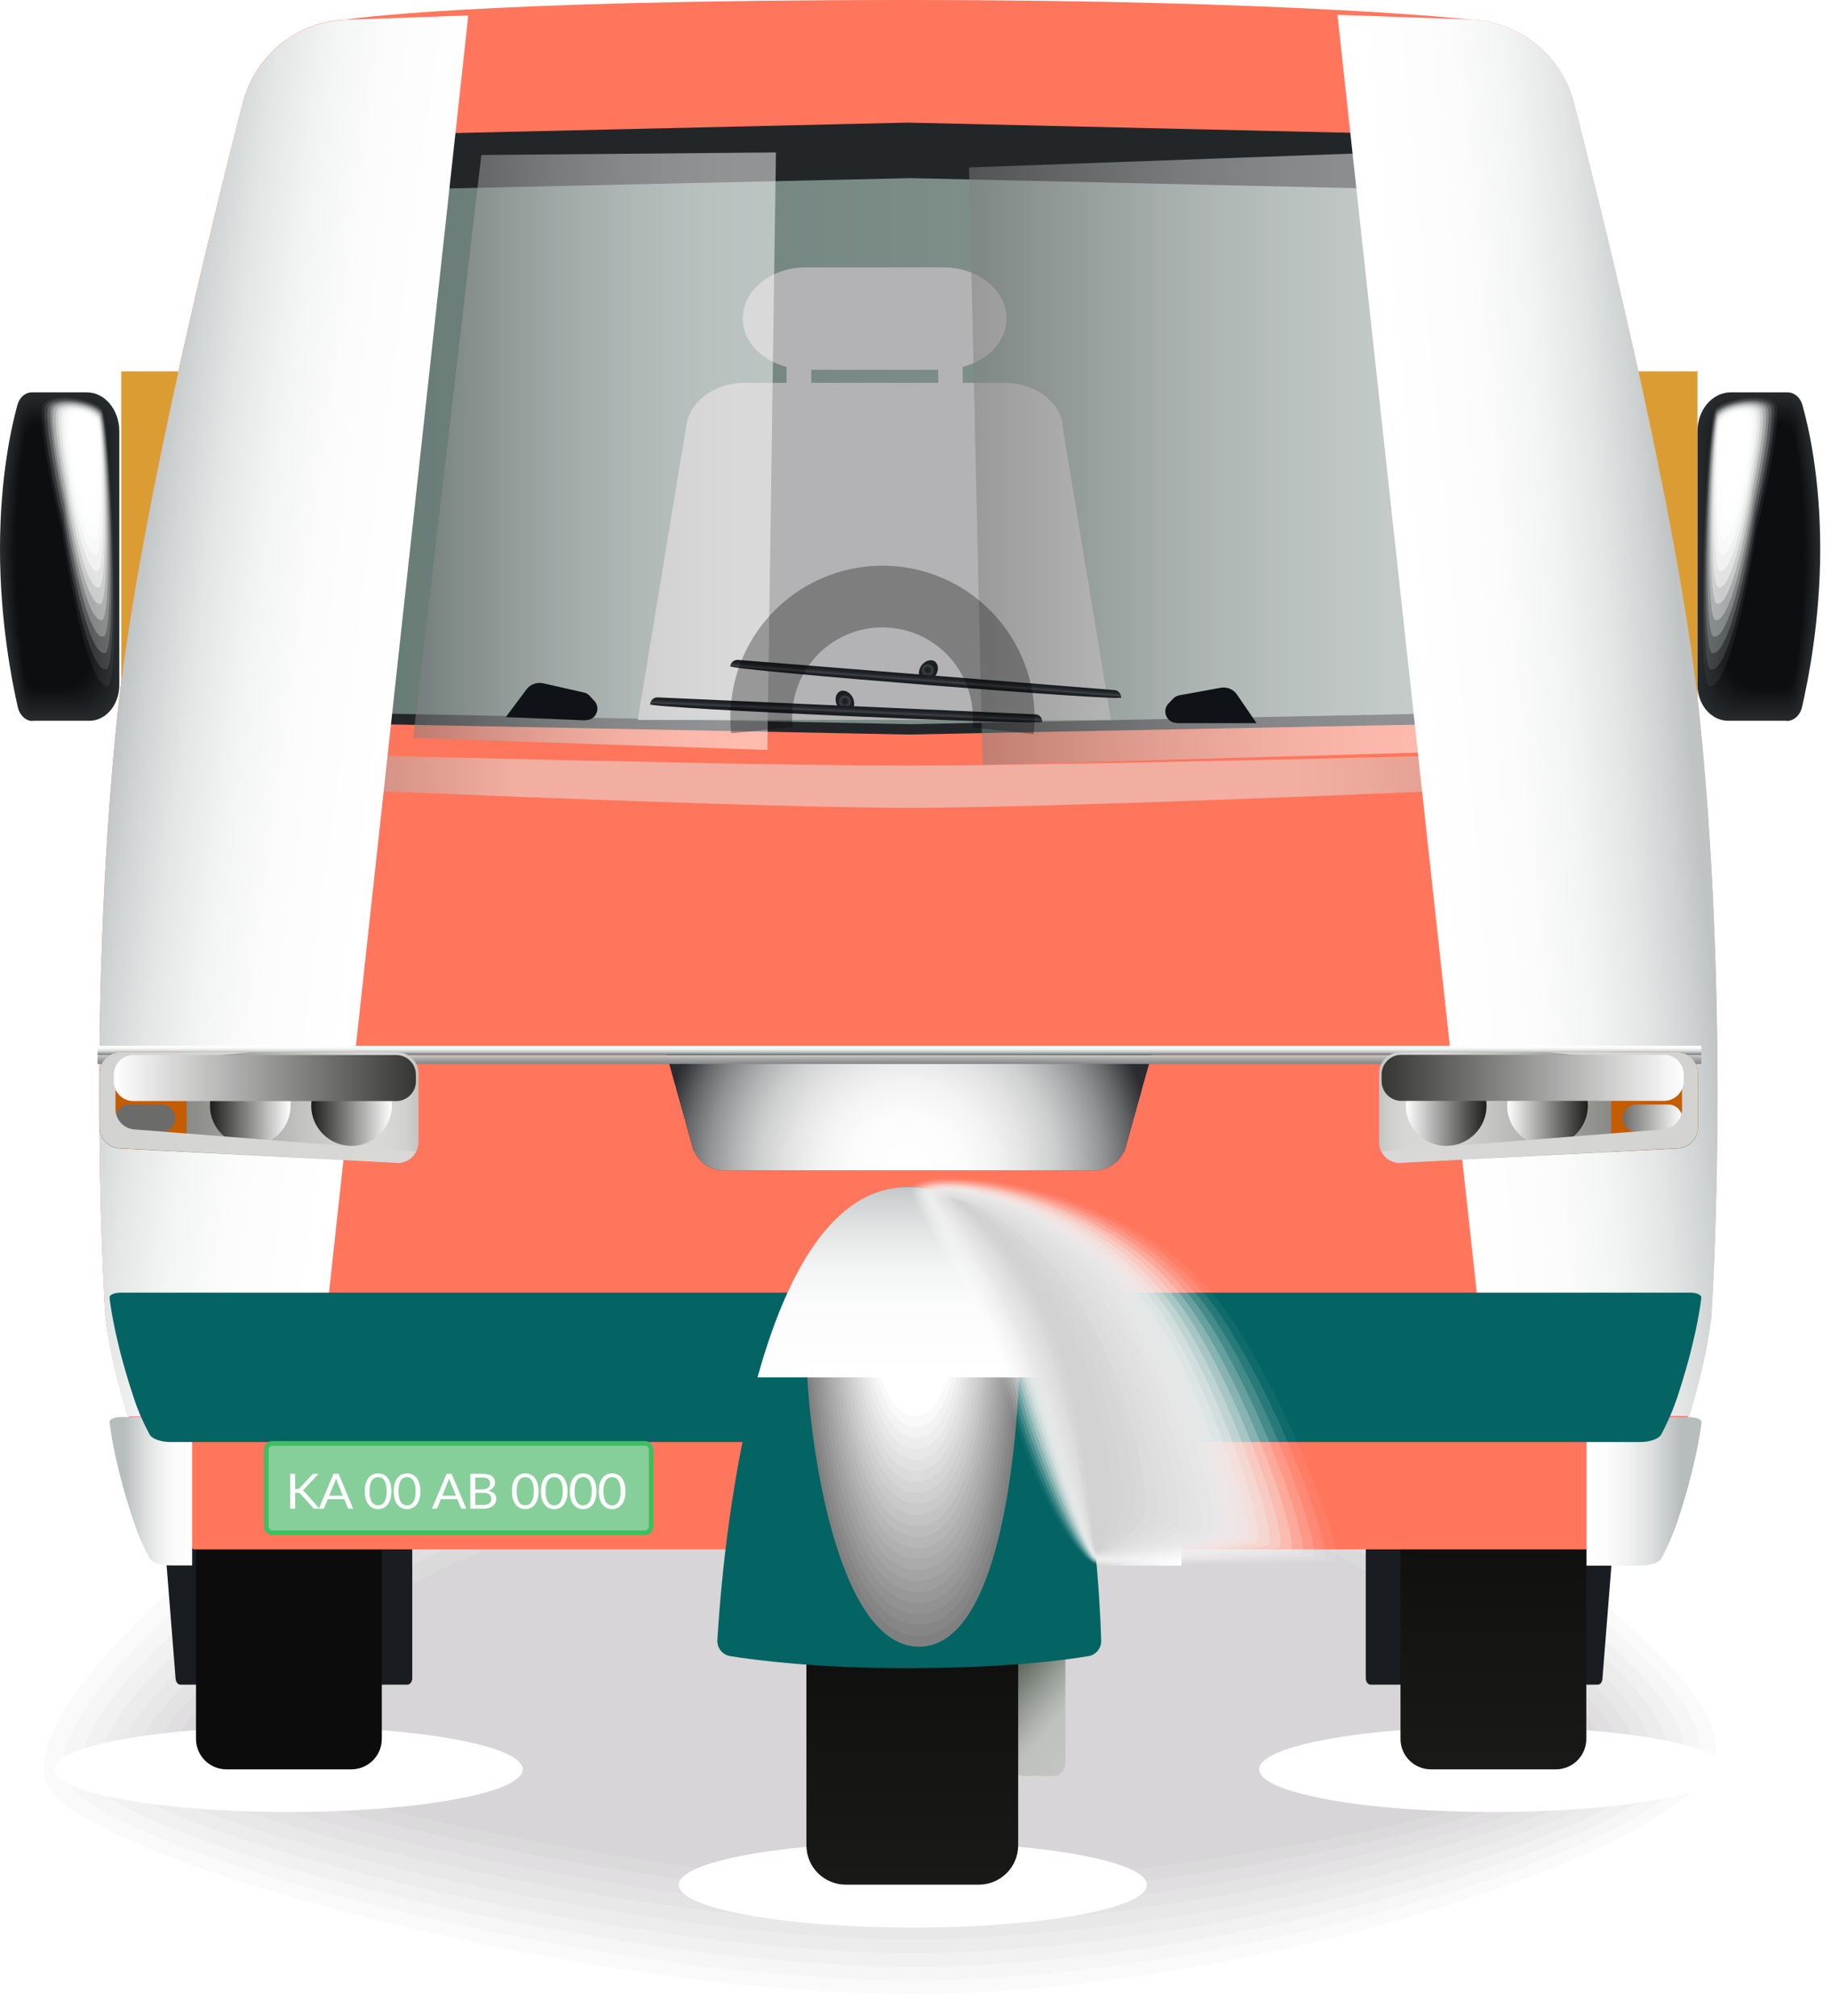 <svg width="89" height="98" viewBox="0 0 89 98" fill="none" xmlns="http://www.w3.org/2000/svg">
<g style="mix-blend-mode:multiply">
<path d="M1.653 87.443C5.157 91.425 28.195 97.605 44.401 97.605C60.608 97.605 81.529 90.674 83.969 86.016C86.43 81.315 69.932 71.393 65.52 69.215C61.109 67.037 24.075 66.974 17.818 69.402C12.979 71.289 -1.726 83.608 1.663 87.443H1.653Z" fill="white"/>
</g>
<g style="mix-blend-mode:multiply">
<path d="M2.529 87.121C5.658 90.873 28.664 96.938 44.391 96.938C60.118 96.938 81.018 90.32 83.198 85.912C85.388 81.461 69.546 71.935 65.27 69.82C60.994 67.714 24.67 67.704 18.652 69.986C13.949 71.769 -0.506 83.473 2.529 87.121V87.121Z" fill="#FBFAFB"/>
</g>
<g style="mix-blend-mode:multiply">
<path d="M3.415 86.808C6.158 90.341 29.154 96.271 44.401 96.271C59.648 96.271 80.538 89.966 82.446 85.797C84.376 81.596 69.181 72.466 65.03 70.424C60.879 68.381 25.285 68.433 19.507 70.57C14.929 72.258 0.724 83.337 3.415 86.797V86.808Z" fill="#F6F6F6"/>
</g>
<g style="mix-blend-mode:multiply">
<path d="M4.291 86.495C6.648 89.799 29.623 95.614 44.391 95.614C59.158 95.614 80.037 89.621 81.685 85.703C83.343 81.753 68.805 73.019 64.78 71.038C60.764 69.058 25.88 69.173 20.342 71.164C15.899 72.748 1.945 83.212 4.291 86.495V86.495Z" fill="#F2F1F2"/>
</g>
<g style="mix-blend-mode:multiply">
<path d="M5.178 86.172C7.16 89.247 30.114 94.948 44.391 94.948C58.669 94.948 79.537 89.267 80.924 85.588C82.322 81.888 68.43 73.561 64.54 71.643C60.65 69.726 26.495 69.903 21.197 71.748C16.879 73.238 3.186 83.077 5.178 86.172V86.172Z" fill="#EDECED"/>
</g>
<g style="mix-blend-mode:multiply">
<path d="M6.054 85.86C7.66 88.705 30.583 94.291 44.391 94.291C58.199 94.291 79.046 88.924 80.162 85.495C81.289 82.045 68.054 74.114 64.289 72.259C60.535 70.403 27.1 70.643 22.031 72.342C17.839 73.739 4.406 82.952 6.054 85.86V85.86Z" fill="#E9E8E9"/>
</g>
<g style="mix-blend-mode:multiply">
<path d="M6.93 85.537C8.161 88.153 31.052 93.614 44.381 93.614C57.709 93.614 78.536 88.569 79.391 85.37C80.257 82.16 67.658 74.635 64.039 72.853C60.41 71.06 27.694 71.362 22.876 72.915C18.819 74.207 5.637 82.795 6.93 85.537V85.537Z" fill="#E4E3E4"/>
</g>
<g style="mix-blend-mode:multiply">
<path d="M7.817 85.224C8.672 87.6 31.543 92.957 44.391 92.957C57.24 92.957 78.056 88.225 78.65 85.276C79.245 82.316 67.304 75.187 63.81 73.468C60.316 71.748 28.32 72.102 23.731 73.509C19.799 74.708 6.888 82.66 7.817 85.224V85.224Z" fill="#E0DEE0"/>
</g>
<g style="mix-blend-mode:multiply">
<path d="M8.693 84.901C9.193 87.037 32.012 92.29 44.381 92.29C56.749 92.29 77.555 87.871 77.879 85.161C78.212 82.451 66.918 75.729 63.549 74.061C60.181 72.404 28.904 72.821 24.566 74.082C20.769 75.177 8.129 82.503 8.693 84.89V84.901Z" fill="#DBDADB"/>
</g>
<g style="mix-blend-mode:multiply">
<path d="M9.569 84.588C9.715 86.484 32.492 91.633 44.37 91.633C56.249 91.633 77.045 87.527 77.107 85.067C77.17 82.607 66.532 76.281 63.299 74.686C60.066 73.092 29.509 73.571 25.4 74.686C21.729 75.687 9.381 82.378 9.558 84.598L9.569 84.588Z" fill="#D7D5D7"/>
</g>
<path style="mix-blend-mode:multiply" d="M2.654 86.016C2.654 87.162 7.754 88.09 14.033 88.09C20.311 88.09 25.41 87.162 25.41 86.016C25.41 84.869 20.311 83.942 14.033 83.942C7.754 83.942 2.654 84.869 2.654 86.016V86.016Z" fill="url(#paint0_radial_214_1774)"/>
<path style="mix-blend-mode:multiply" d="M61.203 86.016C61.203 87.162 66.302 88.09 72.581 88.09C78.859 88.09 83.959 87.162 83.959 86.016C83.959 84.869 78.859 83.942 72.581 83.942C66.302 83.942 61.203 84.869 61.203 86.016Z" fill="url(#paint1_radial_214_1774)"/>
<path style="mix-blend-mode:multiply" d="M32.992 91.633C32.992 92.78 38.092 93.707 44.371 93.707C50.649 93.707 55.749 92.78 55.749 91.633C55.749 90.487 50.649 89.559 44.371 89.559C38.092 89.559 32.992 90.487 32.992 91.633Z" fill="url(#paint2_radial_214_1774)"/>
<path d="M44.238 18.053H44.165H5.893V35.551L44.155 35.734H44.228L82.51 35.551V18.053H44.238Z" fill="#DB9D33"/>
<path d="M51.201 76.604H49.762C49.439 76.604 49.178 76.865 49.178 77.187V85.754C49.178 86.077 49.439 86.338 49.762 86.338H51.201C51.523 86.338 51.785 86.077 51.785 85.754V77.187C51.785 76.865 51.523 76.604 51.201 76.604Z" fill="url(#paint3_linear_214_1774)"/>
<path d="M66.626 81.899H77.66C77.785 81.899 77.879 81.774 77.889 81.617L78.776 70.445H66.386V81.586C66.386 81.753 66.49 81.899 66.626 81.899Z" fill="#191C20"/>
<path d="M8.765 81.899H19.799C19.924 81.899 20.039 81.763 20.039 81.586V70.445H7.649L8.536 81.617C8.546 81.774 8.651 81.899 8.765 81.899Z" fill="#191C20"/>
<path d="M68.064 68.506H77.106V84.536C77.106 85.359 76.439 86.016 75.626 86.016H69.556C68.732 86.016 68.075 85.349 68.075 84.536V68.506H68.064Z" fill="url(#paint4_linear_214_1774)"/>
<path d="M9.516 68.506H18.558V84.536C18.558 85.359 17.891 86.016 17.077 86.016H11.008C10.184 86.016 9.527 85.349 9.527 84.536V68.506H9.516Z" fill="url(#paint5_linear_214_1774)"/>
<path d="M1.585 35.04H4.349C5.152 35.04 5.799 34.259 5.799 33.3V20.96C5.799 19.918 5.089 19.073 4.224 19.073H1.554C1.231 19.073 0.949 19.313 0.845 19.688C0.553 20.762 3.05176e-05 23.201 3.05176e-05 26.692C3.05176e-05 30.183 0.574 33.112 0.866 34.384C0.96 34.78 1.252 35.051 1.585 35.051V35.04Z" fill="#282B2D"/>
<path d="M1.606 34.946H4.276C5.079 34.946 5.725 34.165 5.725 33.206V21.053C5.725 20.011 5.027 19.167 4.151 19.167H1.564C1.241 19.167 0.959 19.407 0.865 19.772C0.573 20.835 0.042 23.263 0.042 26.702C0.042 30.142 0.605 33.029 0.886 34.279C0.97 34.665 1.262 34.936 1.595 34.936L1.606 34.946Z" fill="#26292B"/>
<path d="M1.616 34.853H4.182C4.985 34.853 5.642 34.071 5.642 33.102V21.137C5.642 20.095 4.943 19.261 4.078 19.261H1.585C1.272 19.261 0.991 19.501 0.897 19.866C0.615 20.929 0.104 23.336 0.104 26.734C0.104 30.132 0.647 32.967 0.928 34.207C1.012 34.592 1.304 34.853 1.627 34.853H1.616Z" fill="#24282A"/>
<path d="M1.627 34.758H4.099C4.902 34.758 5.559 33.977 5.559 33.007V21.23C5.559 20.198 4.86 19.354 3.995 19.354H1.596C1.283 19.354 1.001 19.594 0.918 19.959C0.647 21.011 0.146 23.408 0.146 26.754C0.146 30.1 0.678 32.903 0.939 34.123C1.022 34.498 1.304 34.769 1.627 34.769V34.758Z" fill="#232628"/>
<path d="M1.637 34.665H4.015C4.818 34.665 5.475 33.883 5.475 32.914V21.325C5.475 20.293 4.777 19.459 3.921 19.459H1.617C1.304 19.459 1.032 19.699 0.939 20.053C0.678 21.106 0.188 23.482 0.188 26.775C0.188 30.069 0.699 32.831 0.959 34.04C1.043 34.415 1.325 34.675 1.648 34.675L1.637 34.665Z" fill="#212426"/>
<path d="M1.658 34.571H3.931C4.745 34.571 5.402 33.779 5.402 32.81V21.408C5.402 20.376 4.703 19.543 3.848 19.543H1.627C1.324 19.543 1.053 19.782 0.959 20.137C0.698 21.179 0.229 23.545 0.229 26.786C0.229 30.027 0.73 32.748 0.98 33.936C1.064 34.311 1.335 34.561 1.658 34.561V34.571Z" fill="#1F2224"/>
<path d="M1.669 34.467H3.849C4.662 34.467 5.319 33.675 5.319 32.706V21.491C5.319 20.47 4.631 19.636 3.776 19.636H1.648C1.346 19.636 1.075 19.876 0.991 20.22C0.741 21.262 0.282 23.607 0.282 26.796C0.282 29.985 0.762 32.674 1.001 33.842C1.075 34.206 1.356 34.467 1.669 34.467V34.467Z" fill="#1D2123"/>
<path d="M1.679 34.373H3.765C4.578 34.373 5.235 33.581 5.235 32.601V21.585C5.235 20.563 4.547 19.73 3.692 19.73H1.658C1.356 19.73 1.095 19.969 1.012 20.313C0.772 21.345 0.323 23.69 0.323 26.817C0.323 29.943 0.793 32.601 1.022 33.758C1.095 34.123 1.366 34.373 1.679 34.373V34.373Z" fill="#1B1F21"/>
<path d="M1.689 34.279H3.671C4.484 34.279 5.152 33.487 5.152 32.507V21.678C5.152 20.657 4.464 19.834 3.608 19.834H1.679C1.377 19.834 1.116 20.073 1.043 20.417C0.813 21.449 0.375 23.773 0.375 26.848C0.375 29.923 0.824 32.538 1.053 33.675C1.126 34.029 1.387 34.279 1.7 34.279H1.689Z" fill="#1A1D1F"/>
<path d="M1.71 34.186H3.598C4.411 34.186 5.079 33.394 5.079 32.414V21.773C5.079 20.751 4.39 19.928 3.546 19.928H1.689C1.397 19.928 1.137 20.168 1.063 20.501C0.834 21.523 0.417 23.836 0.417 26.859C0.417 29.881 0.844 32.466 1.074 33.581C1.147 33.935 1.408 34.186 1.71 34.186V34.186Z" fill="#181B1D"/>
<path d="M1.72 34.092H3.514C4.338 34.092 4.995 33.3 4.995 32.31V21.856C4.995 20.845 4.307 20.022 3.462 20.022H1.7C1.408 20.022 1.157 20.262 1.084 20.595C0.865 21.617 0.469 23.91 0.469 26.88C0.469 29.85 0.886 32.393 1.095 33.498C1.157 33.852 1.418 34.092 1.72 34.092Z" fill="#161A1C"/>
<path d="M1.731 33.998H3.421C4.245 33.998 4.912 33.195 4.912 32.215V21.949C4.912 20.938 4.234 20.115 3.389 20.115H1.721C1.429 20.115 1.178 20.344 1.105 20.688C0.897 21.699 0.511 23.982 0.511 26.9C0.511 29.818 0.907 32.319 1.116 33.403C1.178 33.747 1.439 33.987 1.731 33.987V33.998Z" fill="#14181A"/>
<path d="M1.741 33.904H3.337C4.161 33.904 4.828 33.102 4.828 32.122V22.044C4.828 21.033 4.151 20.22 3.306 20.22H1.731C1.449 20.22 1.199 20.449 1.126 20.783C0.928 21.794 0.552 24.055 0.552 26.921C0.552 29.788 0.938 32.258 1.137 33.321C1.199 33.665 1.449 33.904 1.741 33.904Z" fill="#121618"/>
<path d="M1.762 33.81H3.264C4.088 33.81 4.755 33.008 4.755 32.017V22.127C4.755 21.126 4.077 20.303 3.243 20.303H1.752C1.47 20.303 1.22 20.532 1.157 20.866C0.97 21.866 0.605 24.117 0.605 26.931C0.605 29.745 0.97 32.174 1.168 33.226C1.23 33.56 1.481 33.8 1.762 33.8V33.81Z" fill="#101416"/>
<path d="M1.773 33.706H3.17C3.994 33.706 4.662 32.904 4.662 31.913V22.21C4.662 21.21 3.984 20.397 3.15 20.397H1.763C1.481 20.397 1.241 20.626 1.179 20.96C0.991 21.96 0.647 24.191 0.647 26.953C0.647 29.714 1.001 32.101 1.179 33.143C1.241 33.477 1.481 33.717 1.763 33.717L1.773 33.706Z" fill="#0F1215"/>
<path d="M1.783 33.612H3.087C3.911 33.612 4.589 32.81 4.589 31.809V22.294C4.589 21.293 3.911 20.49 3.077 20.49H1.783C1.502 20.49 1.262 20.72 1.21 21.043C1.032 22.033 0.699 24.253 0.699 26.963C0.699 29.672 1.032 32.028 1.21 33.039C1.262 33.362 1.502 33.602 1.783 33.602V33.612Z" fill="#0D1113"/>
<path d="M1.804 33.519H3.014C3.848 33.519 4.515 32.716 4.515 31.716V22.388C4.515 21.387 3.838 20.585 3.014 20.585H1.794C1.522 20.585 1.282 20.814 1.23 21.137C1.063 22.127 0.74 24.337 0.74 26.984C0.74 29.631 1.063 31.955 1.23 32.956C1.282 33.279 1.522 33.508 1.794 33.508L1.804 33.519Z" fill="#0B0F11"/>
<g style="mix-blend-mode:soft-light" opacity="0.06">
<path d="M2.972 25.545C2.879 24.993 4.12 33.675 5.256 33.341C5.893 33.154 5.423 20.365 4.944 19.855C4.453 19.344 2.514 19.052 2.096 19.646C1.679 20.24 3.087 26.285 2.972 25.545V25.545Z" fill="white"/>
</g>
<g style="mix-blend-mode:soft-light" opacity="0.12">
<path d="M3.024 25.233C2.941 24.732 4.098 32.851 5.183 32.539C5.788 32.361 5.371 20.407 4.912 19.917C4.453 19.417 2.638 19.136 2.232 19.688C1.825 20.24 3.129 25.9 3.014 25.233H3.024Z" fill="white"/>
</g>
<g style="mix-blend-mode:soft-light" opacity="0.19">
<path d="M3.077 24.921C2.993 24.473 4.088 32.029 5.121 31.747C5.705 31.581 5.319 20.47 4.902 19.991C4.485 19.512 2.774 19.23 2.378 19.741C1.982 20.262 3.191 25.525 3.077 24.921V24.921Z" fill="white"/>
</g>
<g style="mix-blend-mode:soft-light" opacity="0.25">
<path d="M3.128 24.607C3.055 24.221 4.077 31.204 5.047 30.944C5.599 30.798 5.266 20.511 4.88 20.052C4.494 19.583 2.898 19.312 2.523 19.781C2.147 20.261 3.242 25.139 3.138 24.607H3.128Z" fill="white"/>
</g>
<g style="mix-blend-mode:soft-light" opacity="0.31">
<path d="M3.17 24.295C3.108 23.961 4.057 30.382 4.964 30.142C5.496 30.006 5.204 20.564 4.839 20.116C4.484 19.667 3.014 19.386 2.638 19.824C2.273 20.262 3.264 24.753 3.17 24.285V24.295Z" fill="white"/>
</g>
<g style="mix-blend-mode:soft-light" opacity="0.38">
<path d="M3.223 23.982C3.16 23.701 4.047 29.569 4.891 29.35C5.392 29.225 5.142 20.626 4.818 20.189C4.495 19.751 3.139 19.48 2.785 19.876C2.43 20.272 3.316 24.378 3.223 23.982V23.982Z" fill="white"/>
</g>
<g style="mix-blend-mode:soft-light" opacity="0.44">
<path d="M3.274 23.68C3.222 23.461 4.036 28.756 4.818 28.558C5.287 28.443 5.089 20.678 4.797 20.261C4.505 19.845 3.264 19.573 2.92 19.928C2.576 20.282 3.358 24.003 3.274 23.68V23.68Z" fill="white"/>
</g>
<g style="mix-blend-mode:soft-light" opacity="0.5">
<path d="M3.326 23.367C3.285 23.2 4.025 27.932 4.745 27.765C5.193 27.661 5.026 20.741 4.776 20.334C4.515 19.928 3.399 19.667 3.066 19.98C2.732 20.303 3.41 23.628 3.337 23.367H3.326Z" fill="white"/>
</g>
<g style="mix-blend-mode:soft-light" opacity="0.56">
<path d="M3.379 23.055C3.337 22.94 4.015 27.109 4.672 26.963C5.089 26.869 4.975 20.783 4.745 20.397C4.516 20.011 3.515 19.751 3.191 20.022C2.878 20.303 3.442 23.242 3.379 23.055V23.055Z" fill="white"/>
</g>
<g style="mix-blend-mode:soft-light" opacity="0.62">
<path d="M3.431 22.741C3.4 22.689 3.994 26.296 4.599 26.171C4.996 26.087 4.923 20.845 4.725 20.47C4.526 20.094 3.64 19.844 3.337 20.084C3.035 20.324 3.494 22.867 3.431 22.752V22.741Z" fill="white"/>
</g>
<g style="mix-blend-mode:soft-light" opacity="0.69">
<path d="M3.483 22.428C3.483 22.428 3.983 25.472 4.526 25.367C4.891 25.295 4.859 20.886 4.703 20.532C4.536 20.167 3.764 19.917 3.472 20.125C3.18 20.323 3.524 22.491 3.483 22.439V22.428Z" fill="white"/>
</g>
<g style="mix-blend-mode:soft-light" opacity="0.75">
<path d="M3.535 22.117C3.514 22.179 3.973 24.649 4.452 24.576C4.786 24.524 4.807 20.949 4.671 20.605C4.546 20.262 3.889 20.011 3.608 20.178C3.326 20.334 3.566 22.117 3.535 22.127V22.117Z" fill="white"/>
</g>
<g style="mix-blend-mode:soft-light" opacity="0.81">
<path d="M3.577 21.804C3.546 21.919 3.953 23.836 4.37 23.774C4.683 23.732 4.735 20.991 4.641 20.668C4.547 20.334 4.005 20.095 3.734 20.22C3.462 20.334 3.588 21.731 3.577 21.814V21.804Z" fill="white"/>
</g>
<g style="mix-blend-mode:soft-light" opacity="0.88">
<path d="M3.629 21.491C3.608 21.658 3.941 23.013 4.296 22.971C4.578 22.94 4.682 21.043 4.619 20.73C4.557 20.418 4.129 20.178 3.879 20.262C3.618 20.345 3.649 21.346 3.629 21.491V21.491Z" fill="white"/>
</g>
<g style="mix-blend-mode:soft-light" opacity="0.94">
<path d="M3.681 21.179C3.681 21.408 3.932 22.2 4.224 22.179C4.484 22.158 4.63 21.095 4.589 20.803C4.557 20.501 4.255 20.272 4.005 20.314C3.765 20.355 3.681 20.97 3.671 21.189L3.681 21.179Z" fill="white"/>
</g>
<g style="mix-blend-mode:soft-light">
<path d="M3.733 20.866C3.733 21.148 3.921 21.377 4.15 21.377C4.38 21.377 4.567 21.148 4.567 20.866C4.567 20.585 4.38 20.355 4.15 20.355C3.921 20.355 3.733 20.585 3.733 20.866Z" fill="white"/>
</g>
<path d="M86.839 35.04H84.002C83.178 35.04 82.511 34.259 82.511 33.3V20.96C82.511 19.918 83.241 19.073 84.127 19.073H86.88C87.214 19.073 87.506 19.313 87.61 19.688C87.913 20.762 88.476 23.201 88.476 26.692C88.476 30.183 87.882 33.112 87.59 34.384C87.496 34.78 87.193 35.051 86.849 35.051L86.839 35.04Z" fill="#282B2D"/>
<path d="M86.828 34.946H84.085C83.261 34.946 82.593 34.165 82.593 33.206V21.053C82.593 20.011 83.313 19.167 84.21 19.167H86.869C87.192 19.167 87.484 19.407 87.589 19.772C87.881 20.835 88.434 23.263 88.434 26.702C88.434 30.142 87.86 33.029 87.568 34.279C87.474 34.665 87.182 34.936 86.838 34.936L86.828 34.946Z" fill="#26292B"/>
<path d="M86.817 34.853H84.179C83.355 34.853 82.688 34.071 82.688 33.102V21.137C82.688 20.095 83.407 19.261 84.293 19.261H86.859C87.182 19.261 87.474 19.501 87.568 19.866C87.86 20.929 88.382 23.336 88.382 26.734C88.382 30.132 87.819 32.967 87.537 34.207C87.454 34.592 87.151 34.853 86.817 34.853V34.853Z" fill="#24282A"/>
<path d="M86.796 34.758H84.262C83.438 34.758 82.76 33.977 82.76 33.007V21.23C82.76 20.198 83.48 19.354 84.366 19.354H86.828C87.151 19.354 87.433 19.594 87.526 19.959C87.808 21.011 88.319 23.408 88.319 26.754C88.319 30.1 87.777 32.903 87.505 34.123C87.422 34.498 87.13 34.769 86.796 34.769V34.758Z" fill="#232628"/>
<path d="M86.786 34.665H84.346C83.511 34.665 82.844 33.883 82.844 32.914V21.325C82.844 20.293 83.563 19.459 84.439 19.459H86.807C87.13 19.459 87.401 19.699 87.495 20.053C87.766 21.106 88.267 23.482 88.267 26.775C88.267 30.069 87.745 32.831 87.474 34.04C87.391 34.415 87.099 34.675 86.775 34.675L86.786 34.665Z" fill="#212426"/>
<path d="M86.776 34.571H84.44C83.605 34.571 82.938 33.779 82.938 32.81V21.408C82.938 20.376 83.647 19.543 84.534 19.543H86.807C87.12 19.543 87.402 19.782 87.485 20.137C87.746 21.179 88.236 23.545 88.236 26.786C88.236 30.027 87.725 32.748 87.464 33.936C87.381 34.311 87.099 34.561 86.776 34.561V34.571Z" fill="#1F2224"/>
<path d="M86.755 34.467H84.513C83.679 34.467 83.001 33.675 83.001 32.706V21.491C83.001 20.47 83.71 19.636 84.596 19.636H86.776C87.089 19.636 87.36 19.876 87.454 20.22C87.715 21.262 88.184 23.607 88.184 26.796C88.184 29.985 87.694 32.674 87.444 33.842C87.36 34.206 87.089 34.467 86.766 34.467H86.755Z" fill="#1D2123"/>
<path d="M86.744 34.373H84.606C83.772 34.373 83.094 33.581 83.094 32.601V21.585C83.094 20.563 83.803 19.73 84.679 19.73H86.765C87.078 19.73 87.349 19.969 87.432 20.313C87.682 21.345 88.141 23.69 88.141 26.817C88.141 29.943 87.662 32.601 87.422 33.758C87.349 34.123 87.067 34.373 86.754 34.373H86.744Z" fill="#1B1F21"/>
<path d="M86.734 34.279H84.701C83.866 34.279 83.188 33.487 83.188 32.507V21.678C83.188 20.657 83.898 19.834 84.774 19.834H86.766C87.068 19.834 87.339 20.073 87.423 20.417C87.662 21.449 88.1 23.773 88.1 26.848C88.1 29.923 87.642 32.538 87.402 33.675C87.329 34.029 87.058 34.279 86.734 34.279V34.279Z" fill="#1A1D1F"/>
<path d="M86.724 34.186H84.784C83.95 34.186 83.261 33.394 83.261 32.414V21.773C83.261 20.751 83.97 19.928 84.836 19.928H86.734C87.037 19.928 87.297 20.168 87.381 20.501C87.61 21.523 88.038 23.836 88.038 26.859C88.038 29.881 87.589 32.466 87.37 33.581C87.297 33.935 87.026 34.186 86.713 34.186H86.724Z" fill="#181B1D"/>
<path d="M86.702 34.092H84.867C84.022 34.092 83.344 33.3 83.344 32.31V21.856C83.344 20.845 84.043 20.022 84.919 20.022H86.723C87.026 20.022 87.286 20.262 87.359 20.595C87.578 21.617 87.996 23.91 87.996 26.88C87.996 29.85 87.568 32.393 87.349 33.498C87.276 33.852 87.015 34.092 86.702 34.092Z" fill="#161A1C"/>
<path d="M86.692 33.998H84.951C84.106 33.998 83.428 33.195 83.428 32.215V21.949C83.428 20.938 84.127 20.115 84.993 20.115H86.703C86.995 20.115 87.256 20.344 87.329 20.688C87.548 21.699 87.944 23.982 87.944 26.9C87.944 29.818 87.537 32.319 87.318 33.403C87.256 33.747 86.984 33.987 86.682 33.987L86.692 33.998Z" fill="#14181A"/>
<path d="M86.681 33.904H85.044C84.199 33.904 83.511 33.102 83.511 32.122V22.044C83.511 21.033 84.21 20.22 85.075 20.22H86.692C86.984 20.22 87.245 20.449 87.307 20.783C87.516 21.794 87.902 24.055 87.902 26.921C87.902 29.788 87.505 32.258 87.307 33.321C87.245 33.665 86.984 33.904 86.681 33.904V33.904Z" fill="#121618"/>
<path d="M86.661 33.81H85.118C84.273 33.81 83.585 33.008 83.585 32.017V22.127C83.585 21.126 84.283 20.303 85.138 20.303H86.661C86.953 20.303 87.203 20.532 87.266 20.866C87.464 21.866 87.84 24.117 87.84 26.931C87.84 29.745 87.464 32.174 87.266 33.226C87.203 33.56 86.953 33.8 86.651 33.8L86.661 33.81Z" fill="#101416"/>
<path d="M86.65 33.706H85.211C84.366 33.706 83.678 32.904 83.678 31.913V22.21C83.678 21.21 84.377 20.397 85.232 20.397H86.661C86.953 20.397 87.193 20.626 87.266 20.96C87.453 21.96 87.808 24.191 87.808 26.953C87.808 29.714 87.443 32.101 87.255 33.143C87.193 33.477 86.942 33.717 86.65 33.717V33.706Z" fill="#0F1215"/>
<path d="M86.64 33.612H85.305C84.45 33.612 83.762 32.81 83.762 31.809V22.294C83.762 21.293 84.45 20.49 85.305 20.49H86.64C86.921 20.49 87.172 20.72 87.234 21.043C87.412 22.033 87.756 24.253 87.756 26.963C87.756 29.672 87.412 32.028 87.234 33.039C87.172 33.362 86.932 33.602 86.64 33.602V33.612Z" fill="#0D1113"/>
<path d="M86.629 33.519H85.388C84.533 33.519 83.844 32.716 83.844 31.716V22.388C83.844 21.387 84.533 20.585 85.388 20.585H86.629C86.911 20.585 87.15 20.814 87.213 21.137C87.39 22.127 87.714 24.337 87.714 26.984C87.714 29.631 87.39 31.955 87.213 32.956C87.161 33.279 86.911 33.508 86.629 33.508V33.519Z" fill="#0B0F11"/>
<g style="mix-blend-mode:soft-light" opacity="0.06">
<path d="M85.42 25.545C85.514 24.993 84.242 33.675 83.074 33.341C82.417 33.154 82.897 20.365 83.397 19.855C83.898 19.344 85.89 19.052 86.317 19.646C86.745 20.24 85.295 26.285 85.42 25.545V25.545Z" fill="white"/>
</g>
<g style="mix-blend-mode:soft-light" opacity="0.12">
<path d="M85.368 25.233C85.462 24.732 84.263 32.851 83.147 32.539C82.521 32.361 82.959 20.407 83.418 19.917C83.888 19.417 85.754 19.136 86.171 19.688C86.589 20.24 85.243 25.9 85.368 25.233V25.233Z" fill="white"/>
</g>
<g style="mix-blend-mode:soft-light" opacity="0.19">
<path d="M85.315 24.921C85.399 24.473 84.272 32.029 83.219 31.747C82.625 31.581 83.01 20.47 83.449 19.991C83.887 19.512 85.639 19.23 86.035 19.741C86.442 20.262 85.201 25.525 85.315 24.921V24.921Z" fill="white"/>
</g>
<g style="mix-blend-mode:soft-light" opacity="0.25">
<path d="M85.263 24.607C85.336 24.221 84.283 31.204 83.292 30.944C82.719 30.798 83.063 20.511 83.469 20.052C83.866 19.583 85.503 19.312 85.889 19.781C86.275 20.261 85.159 25.139 85.263 24.607V24.607Z" fill="white"/>
</g>
<g style="mix-blend-mode:soft-light" opacity="0.31">
<path d="M85.212 24.295C85.285 23.961 84.304 30.382 83.376 30.142C82.834 30.006 83.136 20.564 83.501 20.116C83.866 19.667 85.379 19.386 85.754 19.824C86.129 20.262 85.118 24.753 85.212 24.285V24.295Z" fill="white"/>
</g>
<g style="mix-blend-mode:soft-light" opacity="0.38">
<path d="M85.159 23.982C85.222 23.701 84.315 29.569 83.449 29.35C82.938 29.225 83.188 20.626 83.522 20.189C83.856 19.751 85.243 19.48 85.608 19.876C85.973 20.272 85.066 24.378 85.149 23.982H85.159Z" fill="white"/>
</g>
<g style="mix-blend-mode:soft-light" opacity="0.44">
<path d="M85.106 23.68C85.159 23.461 84.324 28.756 83.521 28.558C83.031 28.443 83.25 20.678 83.542 20.261C83.844 19.845 85.117 19.573 85.471 19.928C85.826 20.282 85.023 24.003 85.106 23.68Z" fill="white"/>
</g>
<g style="mix-blend-mode:soft-light" opacity="0.5">
<path d="M85.054 23.367C85.106 23.2 84.345 27.932 83.605 27.765C83.146 27.661 83.313 20.741 83.573 20.334C83.845 19.928 84.992 19.667 85.336 19.98C85.68 20.303 84.981 23.628 85.054 23.367V23.367Z" fill="white"/>
</g>
<g style="mix-blend-mode:soft-light" opacity="0.56">
<path d="M85.002 23.055C85.044 22.94 84.356 27.109 83.678 26.963C83.25 26.869 83.365 20.783 83.605 20.397C83.834 20.011 84.867 19.751 85.201 20.022C85.524 20.303 84.94 23.242 85.013 23.055H85.002Z" fill="white"/>
</g>
<g style="mix-blend-mode:soft-light" opacity="0.62">
<path d="M84.95 22.741C84.982 22.689 84.366 26.296 83.751 26.171C83.344 26.087 83.428 20.845 83.626 20.47C83.824 20.094 84.742 19.844 85.055 20.084C85.368 20.324 84.888 22.867 84.95 22.752V22.741Z" fill="white"/>
</g>
<g style="mix-blend-mode:soft-light" opacity="0.69">
<path d="M84.898 22.428C84.898 22.428 84.377 25.472 83.824 25.367C83.449 25.295 83.48 20.886 83.647 20.532C83.814 20.167 84.606 19.917 84.909 20.125C85.211 20.323 84.856 22.491 84.898 22.439V22.428Z" fill="white"/>
</g>
<g style="mix-blend-mode:soft-light" opacity="0.75">
<path d="M84.846 22.117C84.867 22.179 84.398 24.649 83.908 24.576C83.564 24.524 83.543 20.949 83.678 20.605C83.814 20.262 84.481 20.011 84.773 20.178C85.065 20.334 84.815 22.117 84.846 22.127V22.117Z" fill="white"/>
</g>
<g style="mix-blend-mode:soft-light" opacity="0.81">
<path d="M84.794 21.804C84.825 21.919 84.408 23.836 83.98 23.774C83.657 23.732 83.605 20.991 83.698 20.668C83.803 20.334 84.356 20.095 84.627 20.22C84.898 20.334 84.773 21.731 84.794 21.814V21.804Z" fill="white"/>
</g>
<g style="mix-blend-mode:soft-light" opacity="0.88">
<path d="M84.742 21.491C84.763 21.658 84.419 23.013 84.054 22.971C83.762 22.94 83.658 21.043 83.72 20.73C83.783 20.418 84.221 20.178 84.482 20.262C84.742 20.345 84.722 21.346 84.732 21.491H84.742Z" fill="white"/>
</g>
<g style="mix-blend-mode:soft-light" opacity="0.94">
<path d="M84.69 21.179C84.69 21.408 84.429 22.2 84.126 22.179C83.866 22.158 83.709 21.095 83.751 20.803C83.782 20.501 84.095 20.272 84.346 20.314C84.596 20.355 84.679 20.97 84.69 21.189V21.179Z" fill="white"/>
</g>
<g style="mix-blend-mode:soft-light">
<path d="M84.638 20.866C84.638 21.148 84.45 21.377 84.21 21.377C83.97 21.377 83.782 21.148 83.782 20.866C83.782 20.585 83.97 20.355 84.21 20.355C84.45 20.355 84.638 20.585 84.638 20.866Z" fill="white"/>
</g>
<path d="M82.623 35.029C81.716 26.014 78.253 11.829 76.501 5.003C75.907 2.679 73.852 1.032 71.454 0.948C71.454 0.948 62.756 0 44.119 0C22.761 0 16.847 0.948 16.847 0.948C14.449 1.032 12.394 2.679 11.8 5.003C10.048 11.819 6.585 26.014 5.678 35.029C4.166 50.027 5.125 64.045 5.125 64.045C5.949 70.517 9.391 75.322 9.391 75.322H78.91C78.91 75.322 82.352 70.517 83.176 64.045C83.176 64.045 84.135 50.037 82.623 35.029V35.029Z" fill="#FF765D"/>
<path d="M39.197 74.113H49.491V89.704C49.491 90.768 48.635 91.622 47.572 91.622H41.116C40.052 91.622 39.197 90.768 39.197 89.704V74.113V74.113Z" fill="url(#paint6_linear_214_1774)"/>
<path d="M55.966 51.288H32.418L33.659 55.739C33.846 56.426 34.472 56.895 35.181 56.895H53.203C53.912 56.895 54.538 56.416 54.725 55.728L55.966 51.278V51.288Z" fill="url(#paint7_linear_214_1774)"/>
<path d="M55.059 54.529H33.325L32.867 52.914H55.508L55.059 54.529Z" fill="url(#paint8_linear_214_1774)"/>
<path d="M55.508 52.914H32.866L32.418 51.288H55.966L55.508 52.914Z" fill="url(#paint9_linear_214_1774)"/>
<path d="M54.361 56.145H34.035C33.878 56.145 33.743 56.041 33.701 55.895L33.325 54.53H55.059L54.674 55.905C54.632 56.051 54.507 56.145 54.361 56.145Z" fill="url(#paint10_linear_214_1774)"/>
<path style="mix-blend-mode:multiply" d="M55.966 51.288H32.418L33.659 55.739C33.846 56.426 34.472 56.895 35.181 56.895H53.203C53.912 56.895 54.538 56.416 54.725 55.728L55.966 51.278V51.288Z" fill="url(#paint11_radial_214_1774)"/>
<path style="mix-blend-mode:multiply" d="M82.165 68.892H77.117V76.114H79.735C80.225 76.114 80.642 75.968 80.757 75.76C80.955 75.395 81.257 74.77 81.518 74.019C82.373 71.466 82.634 69.757 82.707 69.152C82.728 69.017 82.478 68.902 82.175 68.902L82.165 68.892Z" fill="url(#paint12_linear_214_1774)"/>
<path style="mix-blend-mode:multiply" d="M9.339 68.891H5.856C5.553 68.891 5.303 69.006 5.324 69.141C5.397 69.757 5.657 71.466 6.513 74.009C6.763 74.77 7.076 75.385 7.274 75.749C7.389 75.958 7.806 76.104 8.296 76.104H9.339V68.881V68.891Z" fill="url(#paint13_linear_214_1774)"/>
<path d="M74.03 9.433C73.623 7.776 72.163 6.609 70.463 6.567L44.182 5.962H44.109L17.828 6.567C16.128 6.609 14.658 7.776 14.261 9.433C12.884 15.082 9.902 27.901 9.339 35.03L44.099 35.708H44.172L78.942 35.03C78.389 27.901 75.396 15.082 74.019 9.433H74.03Z" fill="#232628"/>
<path style="mix-blend-mode:soft-light" opacity="0.5" d="M80.903 36.458C80.903 36.458 53.339 37.218 44.141 37.218C34.942 37.218 7.378 36.458 7.378 36.458V37.969C7.378 37.969 34.963 39.272 44.172 39.272C53.36 39.272 80.892 37.969 80.892 37.969V36.458H80.903Z" fill="url(#paint14_linear_214_1774)"/>
<path d="M72.643 10.777C72.403 9.891 71.611 9.276 70.693 9.255L44.276 8.661L17.609 9.255C16.691 9.276 15.899 9.891 15.659 10.777C14.501 15.019 11.268 27.359 10.694 34.529L44.266 35.207L77.607 34.529C77.034 27.369 73.801 15.029 72.643 10.777V10.777Z" fill="url(#paint15_linear_214_1774)"/>
<g style="mix-blend-mode:multiply">
<path d="M51.658 20.633C51.463 19.474 50.264 18.611 48.828 18.611H46.793V17.839C48.02 17.52 48.926 16.589 48.926 15.488C48.926 14.125 47.56 13 45.873 13H39.154C37.482 13 36.102 14.113 36.102 15.488C36.102 16.589 37.008 17.52 38.234 17.839V18.611H36.199C34.764 18.611 33.565 19.474 33.37 20.633L31 35H54L51.63 20.633H51.658ZM39.433 17.975H45.608V18.611H39.433V17.975Z" fill="#B3B3B5"/>
</g>
<path style="mix-blend-mode:soft-light" opacity="0.5" d="M23.397 7.536L20.081 35.874L37.299 36.458L37.716 7.411L23.397 7.536Z" fill="url(#paint16_linear_214_1774)"/>
<path style="mix-blend-mode:soft-light" opacity="0.5" d="M47.102 8.141L47.759 37.188L73.613 36.458L68.461 7.369L47.102 8.141Z" fill="url(#paint17_linear_214_1774)"/>
<g style="mix-blend-mode:soft-light">
<path d="M17.087 8.661L12.53 36.593L16.858 37.156L20.936 7.692L17.087 8.661Z" fill="#A0A1A5"/>
</g>
<path style="mix-blend-mode:multiply" d="M76.502 5.002C75.908 2.678 73.853 1.031 71.454 0.948L65.009 0.719L72.435 68.839H82.123C82.582 67.338 82.968 65.702 83.187 64.034C83.187 64.034 84.147 50.027 82.634 35.019C81.727 26.003 78.264 11.819 76.513 4.992L76.502 5.002Z" fill="url(#paint18_linear_214_1774)"/>
<path style="mix-blend-mode:multiply" d="M22.75 0.751L16.847 0.959C14.449 1.043 12.394 2.689 11.8 5.013C10.048 11.83 6.585 26.025 5.678 35.04C4.166 50.038 5.125 64.056 5.125 64.056C5.334 65.723 5.73 67.36 6.189 68.861H15.335L22.761 0.761L22.75 0.751Z" fill="url(#paint19_linear_214_1774)"/>
<path d="M41.314 34.592C41.105 34.696 40.824 34.56 40.688 34.289C40.553 34.019 40.615 33.716 40.824 33.612C41.032 33.508 41.314 33.643 41.45 33.914C41.585 34.185 41.523 34.487 41.314 34.592Z" fill="url(#paint20_radial_214_1774)"/>
<path d="M31.605 34.238C31.605 34.05 31.772 33.894 31.97 33.904L50.325 34.727C50.513 34.727 50.669 34.894 50.659 35.092C50.659 35.28 31.605 34.436 31.605 34.238Z" fill="url(#paint21_linear_214_1774)"/>
<path d="M28.445 35.019L24.587 34.863L25.588 33.518C25.775 33.268 26.088 33.153 26.391 33.216L28.372 33.664C28.487 33.685 28.591 33.748 28.664 33.831L28.894 34.081C29.227 34.446 28.946 35.029 28.456 35.009L28.445 35.019Z" fill="#0F1216"/>
<path d="M44.819 33.06C45.017 33.185 45.309 33.092 45.476 32.841C45.643 32.591 45.622 32.279 45.434 32.154C45.247 32.028 44.944 32.122 44.777 32.372C44.611 32.623 44.631 32.935 44.819 33.06Z" fill="url(#paint22_radial_214_1774)"/>
<path d="M54.497 33.925C54.507 33.737 54.372 33.57 54.184 33.55L35.871 32.08C35.683 32.07 35.516 32.205 35.495 32.393C35.485 32.58 54.487 34.102 54.507 33.914L54.497 33.925Z" fill="url(#paint23_linear_214_1774)"/>
<path d="M57.208 35.155H61.077L60.128 33.769C59.951 33.508 59.648 33.383 59.336 33.435L57.333 33.8C57.218 33.821 57.114 33.873 57.031 33.956L56.801 34.196C56.457 34.55 56.707 35.144 57.198 35.144L57.208 35.155Z" fill="#0F1216"/>
<g filter="url(#filter0_d_214_1774)">
<path d="M82.165 68.84H5.856C5.553 68.84 5.303 68.954 5.324 69.09C5.397 69.705 5.657 71.424 6.513 73.988C6.763 74.749 7.076 75.374 7.274 75.739C7.389 75.948 7.806 76.104 8.296 76.104H79.724C80.214 76.104 80.632 75.948 80.746 75.739C80.945 75.374 81.247 74.749 81.508 73.988C82.363 71.424 82.624 69.705 82.697 69.09C82.717 68.954 82.467 68.84 82.165 68.84Z" fill="#036463"/>
</g>
<path style="mix-blend-mode:multiply" d="M57.427 68.84H51.795V76.115H57.427V68.84Z" fill="url(#paint24_linear_214_1774)"/>
<path d="M53.526 79.751C53.537 80.127 53.276 80.45 52.911 80.512C51.722 80.71 48.823 81.096 44.015 81.096C39.697 81.096 36.736 80.71 35.495 80.512C35.119 80.45 34.848 80.116 34.869 79.731C35.088 75.999 36.538 57.719 44.151 57.719C52.431 57.719 53.412 76.072 53.526 79.751V79.751Z" fill="#036463"/>
<g style="mix-blend-mode:soft-light">
<g style="mix-blend-mode:soft-light">
<path d="M44.016 58.354C46.884 58.354 49.564 61.627 49.564 65.369C49.564 69.11 48.855 80.054 44.673 80.054C40.491 80.054 39.208 69.11 39.208 65.921C39.208 62.732 41.002 58.344 44.016 58.344V58.354Z" fill="#808080"/>
</g>
<g style="mix-blend-mode:soft-light">
<path d="M44.015 58.407C46.8 58.407 49.417 61.596 49.417 65.234C49.417 68.871 48.729 79.533 44.651 79.533C40.574 79.533 39.333 68.881 39.333 65.786C39.333 62.69 41.074 58.407 44.015 58.407Z" fill="#868686"/>
</g>
<g style="mix-blend-mode:soft-light">
<path d="M44.026 58.448C46.737 58.448 49.271 61.544 49.271 65.087C49.271 68.631 48.604 78.991 44.641 78.991C40.678 78.991 39.468 68.631 39.468 65.619C39.468 62.607 41.168 58.448 44.026 58.448V58.448Z" fill="#8C8C8C"/>
</g>
<g style="mix-blend-mode:soft-light">
<path d="M44.036 58.49C46.675 58.49 49.136 61.502 49.136 64.942C49.136 68.381 48.479 78.46 44.63 78.46C40.782 78.46 39.604 68.391 39.604 65.463C39.604 62.534 41.252 58.49 44.036 58.49Z" fill="#929292"/>
</g>
<g style="mix-blend-mode:soft-light">
<path d="M44.047 58.532C46.612 58.532 49.001 61.461 49.001 64.806C49.001 68.152 48.364 77.928 44.631 77.928C40.897 77.928 39.75 68.152 39.75 65.306C39.75 62.461 41.356 58.532 44.047 58.532Z" fill="#989898"/>
</g>
<g style="mix-blend-mode:soft-light">
<path d="M44.057 58.574C46.539 58.574 48.865 61.409 48.865 64.66C48.865 67.912 48.25 77.397 44.62 77.397C40.991 77.397 39.886 67.912 39.886 65.15C39.886 62.388 41.44 58.584 44.057 58.584V58.574Z" fill="#9E9E9E"/>
</g>
<g style="mix-blend-mode:soft-light">
<path d="M44.067 58.625C46.476 58.625 48.729 61.377 48.729 64.524C48.729 67.672 48.135 76.864 44.62 76.864C41.105 76.864 40.031 67.672 40.031 64.993C40.031 62.315 41.533 58.625 44.078 58.625H44.067Z" fill="#A4A4A4"/>
</g>
<g style="mix-blend-mode:soft-light">
<path d="M44.078 58.667C46.414 58.667 48.593 61.336 48.593 64.379C48.593 67.422 48.02 76.333 44.61 76.333C41.199 76.333 40.167 67.422 40.167 64.837C40.167 62.253 41.627 58.667 44.078 58.667Z" fill="#AAAAAA"/>
</g>
<g style="mix-blend-mode:soft-light">
<path d="M44.089 58.709C46.341 58.709 48.448 61.283 48.448 64.233C48.448 67.182 47.895 75.791 44.6 75.791C41.304 75.791 40.303 67.172 40.303 64.67C40.303 62.169 41.711 58.709 44.089 58.709V58.709Z" fill="#B0B0B0"/>
</g>
<g style="mix-blend-mode:soft-light">
<path d="M44.099 58.751C46.278 58.751 48.312 61.242 48.312 64.087C48.312 66.932 47.77 75.26 44.589 75.26C41.408 75.26 40.438 66.932 40.438 64.514C40.438 62.096 41.804 58.751 44.099 58.751Z" fill="#B6B6B6"/>
</g>
<g style="mix-blend-mode:soft-light">
<path d="M44.109 58.792C46.216 58.792 48.177 61.2 48.177 63.941C48.177 66.682 47.655 74.718 44.589 74.718C41.523 74.718 40.584 66.682 40.584 64.347C40.584 62.013 41.898 58.792 44.12 58.792H44.109Z" fill="#BCBCBC"/>
</g>
<g style="mix-blend-mode:soft-light">
<path d="M44.119 58.844C46.142 58.844 48.04 61.158 48.04 63.806C48.04 66.453 47.54 74.197 44.578 74.197C41.616 74.197 40.719 66.453 40.719 64.212C40.719 61.971 41.992 58.855 44.119 58.855V58.844Z" fill="#C3C3C3"/>
</g>
<g style="mix-blend-mode:soft-light">
<path d="M44.13 58.886C46.08 58.886 47.905 61.116 47.905 63.659C47.905 66.202 47.425 73.654 44.578 73.654C41.731 73.654 40.865 66.202 40.865 64.045C40.865 61.888 42.086 58.886 44.14 58.886H44.13Z" fill="#C9C9C9"/>
</g>
<g style="mix-blend-mode:soft-light">
<path d="M44.141 58.928C46.018 58.928 47.77 61.065 47.77 63.514C47.77 65.964 47.311 73.113 44.568 73.113C41.826 73.113 41.002 65.953 41.002 63.879C41.002 61.805 42.17 58.928 44.151 58.928H44.141Z" fill="#CFCFCF"/>
</g>
<g style="mix-blend-mode:soft-light">
<path d="M44.151 58.97C45.944 58.97 47.634 61.023 47.634 63.368C47.634 65.713 47.185 72.582 44.568 72.582C41.95 72.582 41.137 65.713 41.137 63.722C41.137 61.732 42.263 58.97 44.151 58.97V58.97Z" fill="#D5D5D5"/>
</g>
<g style="mix-blend-mode:soft-light">
<path d="M44.161 59.011C45.882 59.011 47.488 60.981 47.488 63.222C47.488 65.463 47.06 72.039 44.547 72.039C42.033 72.039 41.262 65.463 41.262 63.555C41.262 61.648 42.336 59.001 44.151 59.001L44.161 59.011Z" fill="#DBDBDB"/>
</g>
<g style="mix-blend-mode:soft-light">
<path d="M44.172 59.063C45.819 59.063 47.352 60.94 47.352 63.087C47.352 65.234 46.946 71.518 44.547 71.518C42.148 71.518 41.408 65.234 41.408 63.41C41.408 61.586 42.44 59.063 44.172 59.063Z" fill="#E1E1E1"/>
</g>
<g style="mix-blend-mode:soft-light">
<path d="M44.172 59.105C45.736 59.105 47.207 60.898 47.207 62.941C47.207 64.984 46.821 70.976 44.526 70.976C42.232 70.976 41.533 64.984 41.533 63.243C41.533 61.502 42.514 59.095 44.161 59.095L44.172 59.105Z" fill="#E7E7E7"/>
</g>
<g style="mix-blend-mode:soft-light">
<path d="M44.182 59.147C45.673 59.147 47.071 60.856 47.071 62.805C47.071 64.754 46.706 70.455 44.526 70.455C42.346 70.455 41.679 64.754 41.679 63.097C41.679 61.44 42.618 59.147 44.182 59.147V59.147Z" fill="#EDEDED"/>
</g>
<g style="mix-blend-mode:soft-light">
<path d="M44.193 59.188C45.611 59.188 46.935 60.804 46.935 62.659C46.935 64.514 46.581 69.913 44.516 69.913C42.451 69.913 41.815 64.504 41.815 62.93C41.815 61.356 42.701 59.188 44.193 59.188V59.188Z" fill="#F3F3F3"/>
</g>
<g style="mix-blend-mode:soft-light">
<path d="M44.203 59.23C45.538 59.23 46.8 60.762 46.8 62.513C46.8 64.264 46.466 69.381 44.516 69.381C42.566 69.381 41.961 64.264 41.961 62.784C41.961 61.304 42.795 59.24 44.214 59.24L44.203 59.23Z" fill="#F9F9F9"/>
</g>
<g style="mix-blend-mode:soft-light">
<path d="M44.213 59.283C45.475 59.283 46.654 60.721 46.654 62.378C46.654 64.035 46.341 68.85 44.495 68.85C42.649 68.85 42.086 64.025 42.086 62.628C42.086 61.232 42.878 59.293 44.203 59.293L44.213 59.283Z" fill="white"/>
</g>
</g>
<path style="mix-blend-mode:multiply" d="M36.82 66.964H51.785C50.471 62.065 48.177 57.709 44.141 57.709C40.418 57.709 38.176 62.065 36.82 66.964Z" fill="url(#paint25_linear_214_1774)"/>
<g style="mix-blend-mode:multiply">
<g style="mix-blend-mode:multiply" opacity="0.05">
<path d="M44.255 57.74C43.984 58.313 47.426 62.816 49.115 68.371C50.784 73.864 52.776 76.052 53.297 76.063C53.819 76.073 64.279 76 64.884 75.958C65.489 75.917 62.892 68.673 59.816 64.046C55.248 57.177 44.787 56.583 44.255 57.74V57.74Z" fill="#FDFDFD"/>
</g>
<g style="mix-blend-mode:multiply" opacity="0.1">
<path d="M44.37 57.771C44.109 58.323 47.54 62.69 49.24 68.245C50.888 73.654 52.786 75.999 53.297 76.031C53.808 76.062 63.778 75.905 64.341 75.812C64.905 75.718 62.422 68.631 59.398 64.034C54.955 57.312 44.881 56.656 44.359 57.771H44.37Z" fill="#FBFBFB"/>
</g>
<g style="mix-blend-mode:multiply" opacity="0.14">
<path d="M44.474 57.802C44.224 58.334 47.655 62.576 49.355 68.12C50.992 73.457 52.797 75.948 53.287 75.989C53.777 76.031 63.257 75.802 63.799 75.666C64.341 75.531 61.964 68.579 58.981 64.024C54.653 57.448 44.964 56.739 44.464 57.802H44.474Z" fill="#F9F9F9"/>
</g>
<g style="mix-blend-mode:multiply" opacity="0.19">
<path d="M44.589 57.833C44.349 58.344 47.77 62.45 49.48 67.995C51.097 73.248 52.807 75.895 53.287 75.957C53.767 76.02 62.746 75.707 63.257 75.52C63.768 75.332 61.505 68.526 58.575 64.013C54.361 57.572 45.069 56.822 44.579 57.833H44.589Z" fill="#F6F6F6"/>
</g>
<g style="mix-blend-mode:multiply" opacity="0.24">
<path d="M44.694 57.865C44.454 58.355 47.885 62.326 49.606 67.87C51.202 73.05 52.818 75.854 53.288 75.927C53.757 76 62.246 75.614 62.726 75.385C63.206 75.156 61.068 68.485 58.168 64.014C54.09 57.709 45.163 56.916 44.694 57.875V57.865Z" fill="#F4F4F4"/>
</g>
<g style="mix-blend-mode:multiply" opacity="0.29">
<path d="M44.809 57.896C44.579 58.365 48 62.211 49.731 67.735C51.316 72.831 52.839 75.791 53.287 75.875C53.736 75.958 61.735 75.499 62.183 75.218C62.632 74.937 60.608 68.412 57.751 63.983C53.788 57.823 45.257 56.969 44.809 57.896V57.896Z" fill="#F2F2F2"/>
</g>
<g style="mix-blend-mode:multiply" opacity="0.33">
<path d="M44.923 57.928C44.704 58.376 48.125 62.086 49.856 67.61C51.42 72.633 52.849 75.739 53.287 75.844C53.725 75.948 61.234 75.406 61.651 75.083C62.089 74.749 60.16 68.371 57.344 63.983C53.496 57.969 45.351 57.062 44.923 57.938V57.928Z" fill="#F0F0F0"/>
</g>
<g style="mix-blend-mode:multiply" opacity="0.38">
<path d="M45.028 57.958C44.819 58.386 48.229 61.971 49.971 67.484C51.514 72.424 52.86 75.686 53.287 75.801C53.715 75.916 60.723 75.29 61.109 74.926C61.516 74.54 59.701 68.318 56.937 63.961C53.214 58.083 45.445 57.135 45.038 57.958H45.028Z" fill="#EEEEEE"/>
</g>
<g style="mix-blend-mode:multiply" opacity="0.43">
<path d="M45.142 57.99C44.933 58.396 48.354 61.846 50.096 67.359C51.618 72.227 52.87 75.645 53.287 75.77C53.704 75.895 60.222 75.197 60.577 74.791C60.952 74.353 59.252 68.277 56.53 63.951C52.922 58.219 45.548 57.219 45.152 57.99H45.142Z" fill="#ECECEC"/>
</g>
<g style="mix-blend-mode:multiply" opacity="0.48">
<path d="M45.246 58.021C45.048 58.407 48.458 61.731 50.211 67.234C51.723 72.018 52.87 75.593 53.277 75.729C53.683 75.864 59.701 75.093 60.024 74.634C60.379 74.144 58.773 68.214 56.103 63.931C52.609 58.344 45.622 57.281 45.246 58.011V58.021Z" fill="#EAEAEA"/>
</g>
<g style="mix-blend-mode:multiply" opacity="0.52">
<path d="M45.361 58.052C45.174 58.417 48.584 61.606 50.336 67.109C51.828 71.82 52.891 75.541 53.277 75.697C53.684 75.864 59.201 74.988 59.482 74.499C59.806 73.957 58.314 68.172 55.686 63.93C52.318 58.479 45.716 57.375 45.351 58.052H45.361Z" fill="#E7E7E7"/>
</g>
<g style="mix-blend-mode:multiply" opacity="0.57">
<path d="M45.476 58.083C45.298 58.427 48.698 61.481 50.461 66.974C51.931 71.601 52.901 75.478 53.276 75.655C53.673 75.832 58.689 74.884 58.95 74.342C59.242 73.748 57.865 68.12 55.289 63.909C52.035 58.605 45.82 57.448 45.476 58.073V58.083Z" fill="#E5E5E5"/>
</g>
<g style="mix-blend-mode:multiply" opacity="0.62">
<path d="M45.58 58.115C45.403 58.428 48.803 61.367 50.576 66.849C52.036 71.403 52.912 75.437 53.267 75.614C53.653 75.812 58.168 74.77 58.398 74.197C58.658 73.55 57.397 68.068 54.862 63.899C51.723 58.74 45.893 57.521 45.58 58.105V58.115Z" fill="#E3E3E3"/>
</g>
<g style="mix-blend-mode:multiply" opacity="0.67">
<path d="M45.694 58.146C45.528 58.438 48.928 61.242 50.7 66.724C52.14 71.195 52.922 75.385 53.266 75.583C53.631 75.791 57.657 74.676 57.865 74.061C58.095 73.363 56.947 68.026 54.455 63.899C51.431 58.886 45.997 57.615 45.694 58.146V58.146Z" fill="#E1E1E1"/>
</g>
<g style="mix-blend-mode:multiply" opacity="0.71">
<path d="M45.799 58.177C45.642 58.448 49.032 61.127 50.825 66.599C52.244 70.997 52.932 75.332 53.266 75.541C53.62 75.77 57.156 74.572 57.323 73.905C57.521 73.154 56.478 67.974 54.038 63.878C51.128 59.011 46.08 57.688 45.799 58.167V58.177Z" fill="#DFDFDF"/>
</g>
<g style="mix-blend-mode:multiply" opacity="0.76">
<path d="M45.914 58.209C45.758 58.459 49.157 61.002 50.951 66.474C52.359 70.789 52.954 75.281 53.267 75.51C53.611 75.75 56.645 74.468 56.791 73.769C56.958 72.967 56.03 67.933 53.642 63.879C50.847 59.157 46.185 57.782 45.925 58.219L45.914 58.209Z" fill="#DDDDDD"/>
</g>
<g style="mix-blend-mode:multiply" opacity="0.81">
<path d="M46.029 58.239C45.883 58.469 49.272 60.887 51.077 66.348C52.464 70.59 52.964 75.238 53.267 75.478C53.6 75.739 56.135 74.373 56.249 73.623C56.385 72.768 55.571 67.88 53.225 63.867C50.545 59.282 46.279 57.854 46.029 58.25V58.239Z" fill="#DBDBDB"/>
</g>
<g style="mix-blend-mode:multiply" opacity="0.86">
<path d="M46.133 58.271C45.998 58.48 49.387 60.762 51.191 66.223C52.557 70.382 52.964 75.186 53.256 75.437C53.579 75.707 55.613 74.269 55.707 73.477C55.811 72.581 55.102 67.839 52.808 63.857C50.242 59.417 46.362 57.938 46.133 58.282V58.271Z" fill="#D8D8D8"/>
</g>
<g style="mix-blend-mode:multiply" opacity="0.9">
<path d="M46.247 58.303C46.112 58.49 49.501 60.637 51.316 66.088C52.672 70.174 52.984 75.124 53.256 75.395C53.558 75.687 55.102 74.155 55.164 73.321C55.237 72.373 54.632 67.787 52.39 63.837C49.929 59.553 46.445 58.011 46.237 58.303H46.247Z" fill="#D6D6D6"/>
</g>
<g style="mix-blend-mode:multiply" opacity="0.95">
<path d="M46.352 58.334C46.226 58.501 49.616 60.523 51.431 65.963C52.765 69.965 52.984 75.083 53.245 75.354C53.537 75.666 54.58 74.051 54.622 73.175C54.663 72.175 54.173 67.735 51.983 63.827C49.647 59.679 46.55 58.084 46.362 58.334H46.352Z" fill="#D4D4D4"/>
</g>
<g style="mix-blend-mode:multiply">
<path d="M46.467 58.355C46.352 58.49 49.731 60.387 51.556 65.828C52.87 69.757 52.995 75.02 53.245 75.312C53.527 75.635 54.069 73.947 54.08 73.019C54.08 71.966 53.715 67.672 51.566 63.806C49.345 59.804 46.633 58.157 46.467 58.355V58.355Z" fill="#D2D2D2"/>
</g>
</g>
<path style="mix-blend-mode:soft-light" d="M82.696 51.288H4.739V51.725H82.696V51.288Z" fill="url(#paint26_linear_214_1774)"/>
<path style="mix-blend-mode:multiply" d="M82.696 50.84H4.739V51.278H82.696V50.84Z" fill="url(#paint27_linear_214_1774)"/>
<path d="M19.277 56.531L5.803 55.832C5.261 55.801 4.844 55.363 4.844 54.821V52.174C4.844 51.611 5.302 51.163 5.855 51.163H19.329C19.893 51.163 20.341 51.622 20.341 52.174V55.53C20.341 56.114 19.851 56.572 19.277 56.541V56.531Z" fill="url(#paint28_linear_214_1774)"/>
<path d="M9.067 51.153H5.865C5.302 51.153 4.854 51.611 4.854 52.164V54.811C4.854 55.353 5.281 55.791 5.813 55.822L9.067 55.989V51.142V51.153Z" fill="#C45C00"/>
<path style="mix-blend-mode:soft-light" d="M12.165 55.707C13.247 55.707 14.125 54.83 14.125 53.748C14.125 52.666 13.247 51.788 12.165 51.788C11.082 51.788 10.204 52.666 10.204 53.748C10.204 54.83 11.082 55.707 12.165 55.707Z" fill="url(#paint29_linear_214_1774)"/>
<path style="mix-blend-mode:soft-light" d="M17.087 55.707C18.17 55.707 19.048 54.83 19.048 53.748C19.048 52.666 18.17 51.788 17.087 51.788C16.004 51.788 15.127 52.666 15.127 53.748C15.127 54.83 16.004 55.707 17.087 55.707Z" fill="url(#paint30_linear_214_1774)"/>
<path style="mix-blend-mode:soft-light" d="M7.836 53.133H6.283C5.918 53.133 5.615 52.831 5.615 52.466C5.615 52.101 5.918 51.799 6.283 51.799H7.836C8.201 51.799 8.504 52.101 8.504 52.466C8.504 52.831 8.201 53.133 7.836 53.133Z" fill="url(#paint31_linear_214_1774)"/>
<path style="mix-blend-mode:soft-light" d="M7.836 55.03H6.283C5.918 55.03 5.615 54.728 5.615 54.363C5.615 53.998 5.918 53.696 6.283 53.696H7.836C8.201 53.696 8.504 53.998 8.504 54.363C8.504 54.728 8.201 55.03 7.836 55.03Z" fill="url(#paint32_linear_214_1774)"/>
<path style="mix-blend-mode:multiply" d="M12.165 51.153H5.855C5.292 51.153 4.844 51.612 4.844 52.164V54.811C4.844 55.353 5.271 55.791 5.803 55.822L19.277 56.52C19.684 56.541 20.039 56.312 20.216 55.978L6.523 54.905C6.012 54.863 5.615 54.436 5.615 53.925V52.685C5.615 52.174 6.001 51.758 6.502 51.705L12.165 51.153V51.153Z" fill="url(#paint33_linear_214_1774)"/>
<path style="mix-blend-mode:soft-light" d="M19.256 51.288H6.491C5.961 51.288 5.532 51.717 5.532 52.247V52.57C5.532 53.099 5.961 53.529 6.491 53.529H19.256C19.786 53.529 20.216 53.099 20.216 52.57V52.247C20.216 51.717 19.786 51.288 19.256 51.288Z" fill="url(#paint34_linear_214_1774)"/>
<path d="M68.096 56.531L81.57 55.832C82.112 55.801 82.529 55.363 82.529 54.821V52.174C82.529 51.611 82.07 51.163 81.518 51.163H68.043C67.48 51.163 67.032 51.622 67.032 52.174V55.53C67.032 56.114 67.522 56.572 68.096 56.541V56.531Z" fill="url(#paint35_linear_214_1774)"/>
<path d="M78.317 51.153H81.518C82.082 51.153 82.53 51.611 82.53 52.164V54.811C82.53 55.353 82.102 55.791 81.57 55.822L78.317 55.989V51.142V51.153Z" fill="#C45C00"/>
<path style="mix-blend-mode:soft-light" d="M73.258 53.748C73.258 54.832 74.134 55.707 75.219 55.707C76.304 55.707 77.18 54.832 77.18 53.748C77.18 52.664 76.304 51.788 75.219 51.788C74.134 51.788 73.258 52.664 73.258 53.748Z" fill="url(#paint36_linear_214_1774)"/>
<path style="mix-blend-mode:soft-light" d="M70.296 55.707C71.379 55.707 72.257 54.83 72.257 53.748C72.257 52.666 71.379 51.788 70.296 51.788C69.213 51.788 68.336 52.666 68.336 53.748C68.336 54.83 69.213 55.707 70.296 55.707Z" fill="url(#paint37_linear_214_1774)"/>
<path style="mix-blend-mode:soft-light" d="M79.547 53.133H81.1C81.466 53.133 81.768 52.831 81.768 52.466C81.768 52.101 81.466 51.799 81.1 51.799H79.547C79.181 51.799 78.879 52.101 78.879 52.466C78.879 52.831 79.181 53.133 79.547 53.133Z" fill="url(#paint38_linear_214_1774)"/>
<path style="mix-blend-mode:soft-light" d="M79.547 55.03H81.1C81.466 55.03 81.768 54.728 81.768 54.363C81.768 53.998 81.466 53.696 81.1 53.696H79.547C79.181 53.696 78.879 53.998 78.879 54.363C78.879 54.728 79.181 55.03 79.547 55.03Z" fill="url(#paint39_linear_214_1774)"/>
<path style="mix-blend-mode:multiply" d="M75.209 51.153H81.518C82.081 51.153 82.53 51.612 82.53 52.164V54.811C82.53 55.353 82.102 55.791 81.57 55.822L68.096 56.521C67.689 56.541 67.335 56.312 67.157 55.979L80.851 54.905C81.362 54.863 81.758 54.436 81.758 53.925V52.685C81.758 52.175 81.372 51.758 80.871 51.706L75.209 51.153V51.153Z" fill="url(#paint40_linear_214_1774)"/>
<path style="mix-blend-mode:soft-light" d="M68.117 53.519H80.882C81.412 53.519 81.841 53.089 81.841 52.56V52.237C81.841 51.707 81.412 51.278 80.882 51.278H68.117C67.587 51.278 67.157 51.707 67.157 52.237V52.56C67.157 53.089 67.587 53.519 68.117 53.519Z" fill="url(#paint41_linear_214_1774)"/>
<path d="M48.753 35.529C48.842 34.708 48.757 33.877 48.505 33.09C48.252 32.303 47.836 31.579 47.285 30.963C46.734 30.348 46.06 29.855 45.306 29.516C44.552 29.178 43.736 29.002 42.909 29C42.083 28.998 41.266 29.169 40.51 29.503C39.754 29.838 39.077 30.327 38.523 30.94C37.969 31.552 37.55 32.275 37.292 33.06C37.035 33.845 36.946 34.676 37.031 35.498" stroke="black" stroke-opacity="0.3" stroke-width="3"/>
<path d="M31.339 70.17H13.255C13.082 70.17 12.942 70.31 12.942 70.483V74.203C12.942 74.376 13.082 74.516 13.255 74.516H31.339C31.512 74.516 31.652 74.376 31.652 74.203V70.483C31.652 70.31 31.512 70.17 31.339 70.17Z" fill="#87CF9A"/>
<path d="M31.339 74.63H13.255C13.015 74.63 12.827 74.443 12.827 74.203V70.482C12.827 70.243 13.015 70.055 13.255 70.055H31.339C31.579 70.055 31.766 70.243 31.766 70.482V74.203C31.766 74.443 31.579 74.63 31.339 74.63ZM13.255 70.284C13.14 70.284 13.057 70.378 13.057 70.482V74.203C13.057 74.318 13.151 74.401 13.255 74.401H31.339C31.453 74.401 31.537 74.307 31.537 74.203V70.482C31.537 70.368 31.443 70.284 31.339 70.284H13.255Z" fill="#40BE61"/>
<path d="M14.347 72.391H14.438C14.47 72.391 14.495 72.388 14.514 72.381C14.533 72.373 14.551 72.36 14.566 72.342L15.161 71.702C15.177 71.682 15.195 71.668 15.213 71.66C15.231 71.652 15.254 71.648 15.28 71.648H15.484L14.804 72.378C14.788 72.397 14.772 72.413 14.756 72.426C14.741 72.438 14.725 72.447 14.707 72.455C14.73 72.462 14.75 72.473 14.768 72.487C14.787 72.501 14.804 72.519 14.822 72.541L15.532 73.344H15.322C15.307 73.344 15.293 73.344 15.281 73.342C15.271 73.34 15.261 73.337 15.253 73.333C15.244 73.328 15.237 73.323 15.23 73.317C15.225 73.311 15.219 73.304 15.213 73.296L14.598 72.622C14.581 72.603 14.563 72.589 14.544 72.581C14.525 72.572 14.496 72.568 14.457 72.568H14.347V73.344H14.107V71.648H14.347V72.391Z" fill="white"/>
<path d="M16.666 72.715L16.386 72.024C16.378 72.004 16.369 71.98 16.36 71.953C16.351 71.926 16.342 71.897 16.334 71.866C16.317 71.93 16.299 71.983 16.28 72.025L16 72.715H16.666ZM17.169 73.344H16.983C16.961 73.344 16.944 73.339 16.93 73.329C16.917 73.319 16.907 73.306 16.901 73.29L16.734 72.88H15.933L15.766 73.29C15.761 73.304 15.752 73.317 15.737 73.328C15.723 73.339 15.706 73.344 15.685 73.344H15.498L16.212 71.648H16.456L17.169 73.344Z" fill="white"/>
<path d="M19.026 72.497C19.026 72.645 19.009 72.774 18.975 72.883C18.942 72.991 18.896 73.081 18.838 73.151C18.78 73.223 18.711 73.275 18.631 73.31C18.552 73.345 18.468 73.362 18.377 73.362C18.286 73.362 18.201 73.345 18.122 73.31C18.044 73.275 17.976 73.223 17.918 73.151C17.86 73.081 17.814 72.991 17.781 72.883C17.747 72.774 17.731 72.645 17.731 72.497C17.731 72.348 17.747 72.22 17.781 72.111C17.814 72.002 17.86 71.912 17.918 71.841C17.976 71.769 18.044 71.716 18.122 71.681C18.201 71.646 18.286 71.629 18.377 71.629C18.468 71.629 18.552 71.646 18.631 71.681C18.711 71.716 18.78 71.769 18.838 71.841C18.896 71.912 18.942 72.002 18.975 72.111C19.009 72.22 19.026 72.348 19.026 72.497ZM18.796 72.497C18.796 72.367 18.784 72.259 18.761 72.171C18.738 72.083 18.708 72.012 18.669 71.958C18.63 71.904 18.586 71.866 18.535 71.843C18.485 71.82 18.432 71.808 18.377 71.808C18.322 71.808 18.27 71.82 18.219 71.843C18.168 71.866 18.124 71.904 18.086 71.958C18.048 72.012 18.017 72.083 17.994 72.171C17.971 72.259 17.96 72.367 17.96 72.497C17.96 72.626 17.971 72.735 17.994 72.822C18.017 72.91 18.048 72.981 18.086 73.034C18.124 73.088 18.168 73.127 18.219 73.15C18.27 73.173 18.322 73.185 18.377 73.185C18.432 73.185 18.485 73.173 18.535 73.15C18.586 73.127 18.63 73.088 18.669 73.034C18.708 72.981 18.738 72.91 18.761 72.822C18.784 72.735 18.796 72.626 18.796 72.497Z" fill="white"/>
<path d="M20.433 72.497C20.433 72.645 20.416 72.774 20.382 72.883C20.349 72.991 20.303 73.081 20.245 73.151C20.187 73.223 20.118 73.275 20.039 73.31C19.96 73.345 19.875 73.362 19.785 73.362C19.693 73.362 19.608 73.345 19.529 73.31C19.451 73.275 19.383 73.223 19.325 73.151C19.267 73.081 19.221 72.991 19.188 72.883C19.155 72.774 19.138 72.645 19.138 72.497C19.138 72.348 19.155 72.22 19.188 72.111C19.221 72.002 19.267 71.912 19.325 71.841C19.383 71.769 19.451 71.716 19.529 71.681C19.608 71.646 19.693 71.629 19.785 71.629C19.875 71.629 19.96 71.646 20.039 71.681C20.118 71.716 20.187 71.769 20.245 71.841C20.303 71.912 20.349 72.002 20.382 72.111C20.416 72.22 20.433 72.348 20.433 72.497ZM20.203 72.497C20.203 72.367 20.191 72.259 20.168 72.171C20.146 72.083 20.115 72.012 20.076 71.958C20.038 71.904 19.993 71.866 19.943 71.843C19.892 71.82 19.839 71.808 19.785 71.808C19.73 71.808 19.677 71.82 19.627 71.843C19.576 71.866 19.531 71.904 19.493 71.958C19.455 72.012 19.424 72.083 19.401 72.171C19.379 72.259 19.367 72.367 19.367 72.497C19.367 72.626 19.379 72.735 19.401 72.822C19.424 72.91 19.455 72.981 19.493 73.034C19.531 73.088 19.576 73.127 19.627 73.15C19.677 73.173 19.73 73.185 19.785 73.185C19.839 73.185 19.892 73.173 19.943 73.15C19.993 73.127 20.038 73.088 20.076 73.034C20.115 72.981 20.146 72.91 20.168 72.822C20.191 72.735 20.203 72.626 20.203 72.497Z" fill="white"/>
<path d="M22.164 72.715L21.884 72.024C21.875 72.004 21.866 71.98 21.857 71.953C21.848 71.926 21.84 71.897 21.831 71.866C21.814 71.93 21.796 71.983 21.778 72.025L21.497 72.715H22.164ZM22.667 73.344H22.48C22.459 73.344 22.441 73.339 22.428 73.329C22.415 73.319 22.404 73.306 22.398 73.29L22.231 72.88H21.43L21.263 73.29C21.258 73.304 21.249 73.317 21.235 73.328C21.221 73.339 21.203 73.344 21.183 73.344H20.996L21.709 71.648H21.953L22.667 73.344Z" fill="white"/>
<path d="M23.491 73.162C23.56 73.162 23.619 73.155 23.669 73.14C23.718 73.125 23.759 73.104 23.791 73.077C23.823 73.049 23.847 73.017 23.862 72.98C23.877 72.942 23.884 72.9 23.884 72.856C23.884 72.768 23.851 72.699 23.786 72.648C23.72 72.597 23.622 72.571 23.491 72.571H23.105V73.162H23.491ZM23.105 71.829V72.408H23.423C23.491 72.408 23.55 72.401 23.6 72.387C23.651 72.372 23.692 72.353 23.725 72.328C23.758 72.302 23.782 72.272 23.798 72.236C23.814 72.2 23.822 72.16 23.822 72.118C23.822 72.018 23.79 71.945 23.727 71.899C23.664 71.852 23.566 71.829 23.433 71.829H23.105ZM23.433 71.648C23.543 71.648 23.637 71.658 23.716 71.679C23.796 71.699 23.861 71.728 23.912 71.766C23.963 71.804 24.001 71.851 24.025 71.906C24.049 71.96 24.061 72.022 24.061 72.091C24.061 72.132 24.054 72.173 24.04 72.211C24.027 72.249 24.006 72.285 23.979 72.318C23.951 72.351 23.917 72.381 23.874 72.408C23.833 72.434 23.784 72.455 23.727 72.472C23.858 72.496 23.957 72.54 24.022 72.606C24.089 72.67 24.122 72.756 24.122 72.861C24.122 72.933 24.108 72.999 24.08 73.058C24.052 73.117 24.012 73.168 23.958 73.211C23.904 73.253 23.839 73.287 23.761 73.31C23.683 73.333 23.594 73.344 23.494 73.344H22.864V71.648H23.433Z" fill="white"/>
<path d="M26.179 72.497C26.179 72.645 26.162 72.774 26.128 72.883C26.095 72.991 26.049 73.081 25.991 73.151C25.933 73.223 25.864 73.275 25.784 73.31C25.705 73.345 25.621 73.362 25.53 73.362C25.439 73.362 25.354 73.345 25.275 73.31C25.197 73.275 25.129 73.223 25.071 73.151C25.012 73.081 24.967 72.991 24.934 72.883C24.9 72.774 24.884 72.645 24.884 72.497C24.884 72.348 24.9 72.22 24.934 72.111C24.967 72.002 25.012 71.912 25.071 71.841C25.129 71.769 25.197 71.716 25.275 71.681C25.354 71.646 25.439 71.629 25.53 71.629C25.621 71.629 25.705 71.646 25.784 71.681C25.864 71.716 25.933 71.769 25.991 71.841C26.049 71.912 26.095 72.002 26.128 72.111C26.162 72.22 26.179 72.348 26.179 72.497ZM25.948 72.497C25.948 72.367 25.937 72.259 25.914 72.171C25.891 72.083 25.86 72.012 25.822 71.958C25.783 71.904 25.739 71.866 25.688 71.843C25.638 71.82 25.585 71.808 25.53 71.808C25.475 71.808 25.423 71.82 25.372 71.843C25.321 71.866 25.277 71.904 25.239 71.958C25.201 72.012 25.17 72.083 25.146 72.171C25.124 72.259 25.113 72.367 25.113 72.497C25.113 72.626 25.124 72.735 25.146 72.822C25.17 72.91 25.201 72.981 25.239 73.034C25.277 73.088 25.321 73.127 25.372 73.15C25.423 73.173 25.475 73.185 25.53 73.185C25.585 73.185 25.638 73.173 25.688 73.15C25.739 73.127 25.783 73.088 25.822 73.034C25.86 72.981 25.891 72.91 25.914 72.822C25.937 72.735 25.948 72.626 25.948 72.497Z" fill="white"/>
<path d="M27.586 72.497C27.586 72.645 27.569 72.774 27.535 72.883C27.502 72.991 27.456 73.081 27.398 73.151C27.34 73.223 27.271 73.275 27.192 73.31C27.113 73.345 27.028 73.362 26.938 73.362C26.846 73.362 26.761 73.345 26.682 73.31C26.604 73.275 26.536 73.223 26.478 73.151C26.42 73.081 26.374 72.991 26.341 72.883C26.308 72.774 26.291 72.645 26.291 72.497C26.291 72.348 26.308 72.22 26.341 72.111C26.374 72.002 26.42 71.912 26.478 71.841C26.536 71.769 26.604 71.716 26.682 71.681C26.761 71.646 26.846 71.629 26.938 71.629C27.028 71.629 27.113 71.646 27.192 71.681C27.271 71.716 27.34 71.769 27.398 71.841C27.456 71.912 27.502 72.002 27.535 72.111C27.569 72.22 27.586 72.348 27.586 72.497ZM27.356 72.497C27.356 72.367 27.344 72.259 27.321 72.171C27.299 72.083 27.268 72.012 27.229 71.958C27.191 71.904 27.146 71.866 27.096 71.843C27.045 71.82 26.992 71.808 26.938 71.808C26.883 71.808 26.83 71.82 26.779 71.843C26.729 71.866 26.684 71.904 26.646 71.958C26.608 72.012 26.577 72.083 26.554 72.171C26.532 72.259 26.52 72.367 26.52 72.497C26.52 72.626 26.532 72.735 26.554 72.822C26.577 72.91 26.608 72.981 26.646 73.034C26.684 73.088 26.729 73.127 26.779 73.15C26.83 73.173 26.883 73.185 26.938 73.185C26.992 73.185 27.045 73.173 27.096 73.15C27.146 73.127 27.191 73.088 27.229 73.034C27.268 72.981 27.299 72.91 27.321 72.822C27.344 72.735 27.356 72.626 27.356 72.497Z" fill="white"/>
<path d="M28.994 72.497C28.994 72.645 28.977 72.774 28.943 72.883C28.909 72.991 28.864 73.081 28.806 73.151C28.747 73.223 28.679 73.275 28.599 73.31C28.52 73.345 28.435 73.362 28.345 73.362C28.254 73.362 28.169 73.345 28.09 73.31C28.012 73.275 27.944 73.223 27.885 73.151C27.827 73.081 27.782 72.991 27.748 72.883C27.715 72.774 27.699 72.645 27.699 72.497C27.699 72.348 27.715 72.22 27.748 72.111C27.782 72.002 27.827 71.912 27.885 71.841C27.944 71.769 28.012 71.716 28.09 71.681C28.169 71.646 28.254 71.629 28.345 71.629C28.435 71.629 28.52 71.646 28.599 71.681C28.679 71.716 28.747 71.769 28.806 71.841C28.864 71.912 28.909 72.002 28.943 72.111C28.977 72.22 28.994 72.348 28.994 72.497ZM28.763 72.497C28.763 72.367 28.752 72.259 28.728 72.171C28.706 72.083 28.675 72.012 28.636 71.958C28.598 71.904 28.554 71.866 28.503 71.843C28.452 71.82 28.4 71.808 28.345 71.808C28.29 71.808 28.237 71.82 28.187 71.843C28.136 71.866 28.092 71.904 28.053 71.958C28.015 72.012 27.985 72.083 27.961 72.171C27.939 72.259 27.928 72.367 27.928 72.497C27.928 72.626 27.939 72.735 27.961 72.822C27.985 72.91 28.015 72.981 28.053 73.034C28.092 73.088 28.136 73.127 28.187 73.15C28.237 73.173 28.29 73.185 28.345 73.185C28.4 73.185 28.452 73.173 28.503 73.15C28.554 73.127 28.598 73.088 28.636 73.034C28.675 72.981 28.706 72.91 28.728 72.822C28.752 72.735 28.763 72.626 28.763 72.497Z" fill="white"/>
<path d="M30.401 72.497C30.401 72.645 30.384 72.774 30.35 72.883C30.317 72.991 30.271 73.081 30.213 73.151C30.155 73.223 30.086 73.275 30.006 73.31C29.927 73.345 29.843 73.362 29.752 73.362C29.661 73.362 29.576 73.345 29.497 73.31C29.419 73.275 29.351 73.223 29.293 73.151C29.235 73.081 29.189 72.991 29.156 72.883C29.123 72.774 29.106 72.645 29.106 72.497C29.106 72.348 29.123 72.22 29.156 72.111C29.189 72.002 29.235 71.912 29.293 71.841C29.351 71.769 29.419 71.716 29.497 71.681C29.576 71.646 29.661 71.629 29.752 71.629C29.843 71.629 29.927 71.646 30.006 71.681C30.086 71.716 30.155 71.769 30.213 71.841C30.271 71.912 30.317 72.002 30.35 72.111C30.384 72.22 30.401 72.348 30.401 72.497ZM30.171 72.497C30.171 72.367 30.159 72.259 30.136 72.171C30.113 72.083 30.083 72.012 30.044 71.958C30.006 71.904 29.961 71.866 29.91 71.843C29.86 71.82 29.807 71.808 29.752 71.808C29.698 71.808 29.645 71.82 29.594 71.843C29.544 71.866 29.499 71.904 29.461 71.958C29.423 72.012 29.392 72.083 29.369 72.171C29.346 72.259 29.335 72.367 29.335 72.497C29.335 72.626 29.346 72.735 29.369 72.822C29.392 72.91 29.423 72.981 29.461 73.034C29.499 73.088 29.544 73.127 29.594 73.15C29.645 73.173 29.698 73.185 29.752 73.185C29.807 73.185 29.86 73.173 29.91 73.15C29.961 73.127 30.006 73.088 30.044 73.034C30.083 72.981 30.113 72.91 30.136 72.822C30.159 72.735 30.171 72.626 30.171 72.497Z" fill="white"/>
<defs>
<filter id="filter0_d_214_1774" x="1.322" y="58.84" width="85.375" height="17.264" filterUnits="userSpaceOnUse" color-interpolation-filters="sRGB">
<feFlood flood-opacity="0" result="BackgroundImageFix"/>
<feColorMatrix in="SourceAlpha" type="matrix" values="0 0 0 0 0 0 0 0 0 0 0 0 0 0 0 0 0 0 127 0" result="hardAlpha"/>
<feOffset dy="-6"/>
<feGaussianBlur stdDeviation="2"/>
<feComposite in2="hardAlpha" operator="out"/>
<feColorMatrix type="matrix" values="0 0 0 0 0 0 0 0 0 0 0 0 0 0 0 0 0 0 0.25 0"/>
<feBlend mode="normal" in2="BackgroundImageFix" result="effect1_dropShadow_214_1774"/>
<feBlend mode="normal" in="SourceGraphic" in2="effect1_dropShadow_214_1774" result="shape"/>
</filter>
<radialGradient id="paint0_radial_214_1774" cx="0" cy="0" r="1" gradientUnits="userSpaceOnUse" gradientTransform="translate(14.033 92.599) rotate(180) scale(11.378 2.047)">
<stop stop-color="#343633"/>
<stop offset="0.11" stop-color="#60615F"/>
<stop offset="0.26" stop-color="#90918F"/>
<stop offset="0.4" stop-color="#B8B8B7"/>
<stop offset="0.54" stop-color="#D7D7D6"/>
<stop offset="0.67" stop-color="#EDEDED"/>
<stop offset="0.8" stop-color="#FAFAFA"/>
<stop offset="0.92" stop-color="white"/>
</radialGradient>
<radialGradient id="paint1_radial_214_1774" cx="0" cy="0" r="1" gradientUnits="userSpaceOnUse" gradientTransform="translate(72.591 516.154) rotate(180) scale(0.521 0.094)">
<stop stop-color="#343633"/>
<stop offset="0.11" stop-color="#60615F"/>
<stop offset="0.26" stop-color="#90918F"/>
<stop offset="0.4" stop-color="#B8B8B7"/>
<stop offset="0.54" stop-color="#D7D7D6"/>
<stop offset="0.67" stop-color="#EDEDED"/>
<stop offset="0.8" stop-color="#FAFAFA"/>
<stop offset="0.92" stop-color="white"/>
</radialGradient>
<radialGradient id="paint2_radial_214_1774" cx="0" cy="0" r="1" gradientUnits="userSpaceOnUse" gradientTransform="translate(44.381 98.128) rotate(180) scale(11.378 2.047)">
<stop stop-color="#343633"/>
<stop offset="0.11" stop-color="#60615F"/>
<stop offset="0.26" stop-color="#90918F"/>
<stop offset="0.4" stop-color="#B8B8B7"/>
<stop offset="0.54" stop-color="#D7D7D6"/>
<stop offset="0.67" stop-color="#EDEDED"/>
<stop offset="0.8" stop-color="#FAFAFA"/>
<stop offset="0.92" stop-color="white"/>
</radialGradient>
<linearGradient id="paint3_linear_214_1774" x1="49.146" y1="80.335" x2="54.379" y2="84.757" gradientUnits="userSpaceOnUse">
<stop offset="0.11" stop-color="#626B62"/>
<stop offset="0.12" stop-color="#636C63"/>
<stop offset="0.32" stop-color="#949993"/>
<stop offset="0.47" stop-color="#B2B6B1"/>
<stop offset="0.55" stop-color="#BEC1BD"/>
<stop offset="0.86" stop-color="#C4C6C3"/>
<stop offset="0.99" stop-color="#CACAC9"/>
</linearGradient>
<linearGradient id="paint4_linear_214_1774" x1="72.58" y1="56.218" x2="72.58" y2="85.703" gradientUnits="userSpaceOnUse">
<stop/>
<stop offset="1" stop-color="#191918"/>
</linearGradient>
<linearGradient id="paint5_linear_214_1774" x1="14.032" y1="-29.974" x2="14.032" y2="-29.974" gradientUnits="userSpaceOnUse">
<stop/>
<stop offset="1" stop-color="#191918"/>
</linearGradient>
<linearGradient id="paint6_linear_214_1774" x1="44.349" y1="61.835" x2="44.349" y2="91.32" gradientUnits="userSpaceOnUse">
<stop/>
<stop offset="1" stop-color="#191918"/>
</linearGradient>
<linearGradient id="paint7_linear_214_1774" x1="44.192" y1="56.739" x2="44.192" y2="51.34" gradientUnits="userSpaceOnUse">
<stop stop-color="#3D3D3D"/>
<stop offset="0.11" stop-color="#38393A"/>
<stop offset="0.56" stop-color="#2B2E32"/>
<stop offset="0.99" stop-color="#1B1D20"/>
</linearGradient>
<linearGradient id="paint8_linear_214_1774" x1="44.192" y1="54.487" x2="44.192" y2="52.924" gradientUnits="userSpaceOnUse">
<stop offset="0.01" stop-color="#6B6B6B"/>
<stop offset="0.05" stop-color="#9D9D9C"/>
<stop offset="0.09" stop-color="#444443"/>
<stop offset="0.9" stop-color="#1D1D1B"/>
<stop offset="0.96" stop-color="#3C3C3B"/>
<stop offset="0.99"/>
</linearGradient>
<linearGradient id="paint9_linear_214_1774" x1="44.192" y1="52.862" x2="44.192" y2="51.309" gradientUnits="userSpaceOnUse">
<stop offset="0.01" stop-color="#6B6B6B"/>
<stop offset="0.05" stop-color="#9D9D9C"/>
<stop offset="0.09" stop-color="#444443"/>
<stop offset="0.9" stop-color="#1D1D1B"/>
<stop offset="0.96" stop-color="#3C3C3B"/>
<stop offset="0.99"/>
</linearGradient>
<linearGradient id="paint10_linear_214_1774" x1="44.192" y1="56.103" x2="44.192" y2="54.54" gradientUnits="userSpaceOnUse">
<stop offset="0.01" stop-color="#6B6B6B"/>
<stop offset="0.05" stop-color="#9D9D9C"/>
<stop offset="0.09" stop-color="#444443"/>
<stop offset="0.9" stop-color="#1D1D1B"/>
<stop offset="0.96" stop-color="#3C3C3B"/>
<stop offset="0.99"/>
</linearGradient>
<radialGradient id="paint11_radial_214_1774" cx="0" cy="0" r="1" gradientUnits="userSpaceOnUse" gradientTransform="translate(44.077 56.864) scale(12.191 12.184)">
<stop stop-color="white"/>
<stop offset="0.21" stop-color="#FCFCFC"/>
<stop offset="0.35" stop-color="#F3F3F3"/>
<stop offset="0.47" stop-color="#E4E4E4"/>
<stop offset="0.59" stop-color="#CECFCF"/>
<stop offset="0.69" stop-color="#B2B3B4"/>
<stop offset="0.79" stop-color="#909193"/>
<stop offset="0.88" stop-color="#68696B"/>
<stop offset="0.96" stop-color="#3A3C3F"/>
<stop offset="0.99" stop-color="#2A2C2F"/>
</radialGradient>
<linearGradient id="paint12_linear_214_1774" x1="81.685" y1="72.498" x2="77.148" y2="72.498" gradientUnits="userSpaceOnUse">
<stop stop-color="#B7BCBC"/>
<stop offset="0.08" stop-color="#C1C5C5"/>
<stop offset="0.3" stop-color="#DCDEDE"/>
<stop offset="0.53" stop-color="#EFF0F0"/>
<stop offset="0.76" stop-color="#FBFBFB"/>
<stop offset="1" stop-color="white"/>
</linearGradient>
<linearGradient id="paint13_linear_214_1774" x1="6.043" y1="72.508" x2="9.328" y2="72.508" gradientUnits="userSpaceOnUse">
<stop stop-color="#B7BCBC"/>
<stop offset="0.08" stop-color="#C1C5C5"/>
<stop offset="0.3" stop-color="#DCDEDE"/>
<stop offset="0.53" stop-color="#EFF0F0"/>
<stop offset="0.76" stop-color="#FBFBFB"/>
<stop offset="1" stop-color="white"/>
</linearGradient>
<linearGradient id="paint14_linear_214_1774" x1="7.389" y1="37.864" x2="80.903" y2="37.864" gradientUnits="userSpaceOnUse">
<stop stop-color="#808080"/>
<stop offset="0.04" stop-color="#848484"/>
<stop offset="0.09" stop-color="#919191"/>
<stop offset="0.14" stop-color="#A7A7A6"/>
<stop offset="0.19" stop-color="#C5C5C4"/>
<stop offset="0.24" stop-color="#E6E6E5"/>
<stop offset="0.49" stop-color="#E5E5E4"/>
<stop offset="0.75" stop-color="#E7E7E6"/>
<stop offset="0.79" stop-color="#DFDFDE"/>
<stop offset="0.85" stop-color="#CACACA"/>
<stop offset="0.93" stop-color="#A9A9A8"/>
<stop offset="1" stop-color="#808080"/>
</linearGradient>
<linearGradient id="paint15_linear_214_1774" x1="10.684" y1="21.939" x2="77.597" y2="21.939" gradientUnits="userSpaceOnUse">
<stop stop-color="#637771"/>
<stop offset="1" stop-color="#93A19D"/>
</linearGradient>
<linearGradient id="paint16_linear_214_1774" x1="20.081" y1="21.94" x2="37.716" y2="21.94" gradientUnits="userSpaceOnUse">
<stop stop-color="#808080"/>
<stop offset="0.2" stop-color="#AAAAAA"/>
<stop offset="0.39" stop-color="#CFCFCF"/>
<stop offset="0.58" stop-color="#E9E9E9"/>
<stop offset="0.75" stop-color="#F9F9F9"/>
<stop offset="0.88" stop-color="white"/>
</linearGradient>
<linearGradient id="paint17_linear_214_1774" x1="47.102" y1="22.273" x2="73.613" y2="22.273" gradientUnits="userSpaceOnUse">
<stop stop-color="#808080"/>
<stop offset="0.2" stop-color="#AAAAAA"/>
<stop offset="0.39" stop-color="#CFCFCF"/>
<stop offset="0.58" stop-color="#E9E9E9"/>
<stop offset="0.75" stop-color="#F9F9F9"/>
<stop offset="0.88" stop-color="white"/>
</linearGradient>
<linearGradient id="paint18_linear_214_1774" x1="81.998" y1="34.018" x2="68.972" y2="35.208" gradientUnits="userSpaceOnUse">
<stop stop-color="#BFC3C3"/>
<stop offset="0.1" stop-color="#D0D3D3"/>
<stop offset="0.26" stop-color="#E4E6E6"/>
<stop offset="0.45" stop-color="#F3F4F4"/>
<stop offset="0.66" stop-color="#FCFCFC"/>
<stop offset="1" stop-color="white"/>
</linearGradient>
<linearGradient id="paint19_linear_214_1774" x1="5.782" y1="33.623" x2="19.068" y2="35.418" gradientUnits="userSpaceOnUse">
<stop stop-color="#BFC3C3"/>
<stop offset="0.1" stop-color="#D0D3D3"/>
<stop offset="0.26" stop-color="#E4E6E6"/>
<stop offset="0.45" stop-color="#F3F4F4"/>
<stop offset="0.66" stop-color="#FCFCFC"/>
<stop offset="1" stop-color="white"/>
</linearGradient>
<radialGradient id="paint20_radial_214_1774" cx="0" cy="0" r="1" gradientUnits="userSpaceOnUse" gradientTransform="translate(41.071 34.098) rotate(63.325) scale(0.49)">
<stop stop-color="#191C20"/>
<stop offset="0.16" stop-color="#1D2024"/>
<stop offset="0.33" stop-color="#2A2D30"/>
<stop offset="0.5" stop-color="#404245"/>
<stop offset="0.51" stop-color="#3E4043"/>
<stop offset="0.56" stop-color="#2D2F33"/>
<stop offset="0.63" stop-color="#212428"/>
<stop offset="0.73" stop-color="#1A1D21"/>
<stop offset="1" stop-color="#191C20"/>
</radialGradient>
<linearGradient id="paint21_linear_214_1774" x1="41.169" y1="34.34" x2="41.147" y2="34.829" gradientUnits="userSpaceOnUse">
<stop stop-color="#191C20"/>
<stop offset="0.16" stop-color="#1D2024"/>
<stop offset="0.33" stop-color="#2A2D30"/>
<stop offset="0.5" stop-color="#404245"/>
<stop offset="0.51" stop-color="#3E4043"/>
<stop offset="0.56" stop-color="#2D2F33"/>
<stop offset="0.63" stop-color="#212428"/>
<stop offset="0.73" stop-color="#1A1D21"/>
<stop offset="1" stop-color="#191C20"/>
</linearGradient>
<radialGradient id="paint22_radial_214_1774" cx="0" cy="0" r="1" gradientUnits="userSpaceOnUse" gradientTransform="translate(45.09 32.577) rotate(123.827) scale(0.49)">
<stop stop-color="#191C20"/>
<stop offset="0.16" stop-color="#1D2024"/>
<stop offset="0.33" stop-color="#2A2D30"/>
<stop offset="0.5" stop-color="#404245"/>
<stop offset="0.51" stop-color="#3E4043"/>
<stop offset="0.56" stop-color="#2D2F33"/>
<stop offset="0.63" stop-color="#212428"/>
<stop offset="0.73" stop-color="#1A1D21"/>
<stop offset="1" stop-color="#191C20"/>
</radialGradient>
<linearGradient id="paint23_linear_214_1774" x1="45.054" y1="32.851" x2="45.016" y2="33.339" gradientUnits="userSpaceOnUse">
<stop stop-color="#191C20"/>
<stop offset="0.16" stop-color="#1D2024"/>
<stop offset="0.33" stop-color="#2A2D30"/>
<stop offset="0.5" stop-color="#404245"/>
<stop offset="0.51" stop-color="#3E4043"/>
<stop offset="0.56" stop-color="#2D2F33"/>
<stop offset="0.63" stop-color="#212428"/>
<stop offset="0.73" stop-color="#1A1D21"/>
<stop offset="1" stop-color="#191C20"/>
</linearGradient>
<linearGradient id="paint24_linear_214_1774" x1="51.795" y1="72.477" x2="57.417" y2="72.477" gradientUnits="userSpaceOnUse">
<stop stop-color="#BFC3C3"/>
<stop offset="0.37" stop-color="#DCDEDE"/>
<stop offset="0.76" stop-color="#F5F6F6"/>
<stop offset="1" stop-color="white"/>
</linearGradient>
<linearGradient id="paint25_linear_214_1774" x1="44.308" y1="57.479" x2="44.308" y2="66.786" gradientUnits="userSpaceOnUse">
<stop stop-color="#BFC3C3"/>
<stop offset="0.1" stop-color="#D0D3D3"/>
<stop offset="0.26" stop-color="#E4E6E6"/>
<stop offset="0.45" stop-color="#F3F4F4"/>
<stop offset="0.66" stop-color="#FCFCFC"/>
<stop offset="1" stop-color="white"/>
</linearGradient>
<linearGradient id="paint26_linear_214_1774" x1="43.723" y1="51.725" x2="43.723" y2="51.298" gradientUnits="userSpaceOnUse">
<stop stop-color="#838688"/>
<stop offset="0.39" stop-color="#9A9C9D"/>
<stop offset="1" stop-color="#C8C8C7"/>
</linearGradient>
<linearGradient id="paint27_linear_214_1774" x1="43.723" y1="51.288" x2="43.723" y2="50.861" gradientUnits="userSpaceOnUse">
<stop stop-color="#4B5757"/>
<stop offset="0.15" stop-color="#949B9B"/>
<stop offset="0.2" stop-color="#9EA5A5"/>
<stop offset="0.35" stop-color="#C1C5C5"/>
<stop offset="0.51" stop-color="#DCDEDE"/>
<stop offset="0.67" stop-color="#EFF0F0"/>
<stop offset="0.83" stop-color="#FBFBFB"/>
<stop offset="1" stop-color="white"/>
</linearGradient>
<linearGradient id="paint28_linear_214_1774" x1="4.844" y1="53.842" x2="22.239" y2="53.842" gradientUnits="userSpaceOnUse">
<stop stop-color="#5A5A57"/>
<stop offset="0.26" stop-color="#8C8C89"/>
<stop offset="0.57" stop-color="#C3C3C2"/>
<stop offset="0.73" stop-color="#D9D9D8"/>
<stop offset="0.82" stop-color="#D6D6D5"/>
<stop offset="0.86" stop-color="#CFCFCD"/>
<stop offset="0.9" stop-color="#C1C1C0"/>
<stop offset="0.93" stop-color="#AFAFAD"/>
<stop offset="0.95" stop-color="#979795"/>
<stop offset="0.98" stop-color="#797977"/>
<stop offset="1" stop-color="#5A5A57"/>
</linearGradient>
<linearGradient id="paint29_linear_214_1774" x1="10.204" y1="53.748" x2="14.125" y2="53.748" gradientUnits="userSpaceOnUse">
<stop stop-color="#1D1D1B"/>
<stop offset="1" stop-color="white"/>
</linearGradient>
<linearGradient id="paint30_linear_214_1774" x1="15.127" y1="-29.975" x2="19.038" y2="-29.975" gradientUnits="userSpaceOnUse">
<stop stop-color="#1D1D1B"/>
<stop offset="1" stop-color="white"/>
</linearGradient>
<linearGradient id="paint31_linear_214_1774" x1="5.615" y1="52.466" x2="8.504" y2="52.466" gradientUnits="userSpaceOnUse">
<stop stop-color="white"/>
<stop offset="1" stop-color="#6B6B6A"/>
</linearGradient>
<linearGradient id="paint32_linear_214_1774" x1="-10.748" y1="54.363" x2="-9.705" y2="54.363" gradientUnits="userSpaceOnUse">
<stop stop-color="white"/>
<stop offset="1" stop-color="#6B6B6A"/>
</linearGradient>
<linearGradient id="paint33_linear_214_1774" x1="4.844" y1="53.842" x2="22.093" y2="53.842" gradientUnits="userSpaceOnUse">
<stop stop-color="#D2D2D1"/>
<stop offset="0.27" stop-color="#D5D5D4"/>
<stop offset="0.99" stop-color="#D9D9D8"/>
</linearGradient>
<linearGradient id="paint34_linear_214_1774" x1="5.532" y1="52.403" x2="22.009" y2="52.403" gradientUnits="userSpaceOnUse">
<stop stop-color="white"/>
<stop offset="1" stop-color="#1D1D1B"/>
</linearGradient>
<linearGradient id="paint35_linear_214_1774" x1="82.529" y1="-29.974" x2="65.134" y2="-29.974" gradientUnits="userSpaceOnUse">
<stop stop-color="#5A5A57"/>
<stop offset="0.26" stop-color="#8C8C89"/>
<stop offset="0.57" stop-color="#C3C3C2"/>
<stop offset="0.73" stop-color="#D9D9D8"/>
<stop offset="0.82" stop-color="#D6D6D5"/>
<stop offset="0.86" stop-color="#CFCFCD"/>
<stop offset="0.9" stop-color="#C1C1C0"/>
<stop offset="0.93" stop-color="#AFAFAD"/>
<stop offset="0.95" stop-color="#979795"/>
<stop offset="0.98" stop-color="#797977"/>
<stop offset="1" stop-color="#5A5A57"/>
</linearGradient>
<linearGradient id="paint36_linear_214_1774" x1="77.169" y1="-29.974" x2="73.258" y2="-29.974" gradientUnits="userSpaceOnUse">
<stop stop-color="#1D1D1B"/>
<stop offset="1" stop-color="white"/>
</linearGradient>
<linearGradient id="paint37_linear_214_1774" x1="72.246" y1="-29.974" x2="68.336" y2="-29.974" gradientUnits="userSpaceOnUse">
<stop stop-color="#1D1D1B"/>
<stop offset="1" stop-color="white"/>
</linearGradient>
<linearGradient id="paint38_linear_214_1774" x1="81.768" y1="-29.974" x2="78.869" y2="-29.974" gradientUnits="userSpaceOnUse">
<stop stop-color="white"/>
<stop offset="1" stop-color="#6B6B6A"/>
</linearGradient>
<linearGradient id="paint39_linear_214_1774" x1="81.768" y1="54.363" x2="78.869" y2="54.363" gradientUnits="userSpaceOnUse">
<stop stop-color="white"/>
<stop offset="1" stop-color="#6B6B6A"/>
</linearGradient>
<linearGradient id="paint40_linear_214_1774" x1="82.53" y1="-29.974" x2="65.28" y2="-29.974" gradientUnits="userSpaceOnUse">
<stop stop-color="#D2D2D1"/>
<stop offset="0.27" stop-color="#D5D5D4"/>
<stop offset="0.99" stop-color="#D9D9D8"/>
</linearGradient>
<linearGradient id="paint41_linear_214_1774" x1="81.841" y1="-29.974" x2="65.364" y2="-29.974" gradientUnits="userSpaceOnUse">
<stop stop-color="white"/>
<stop offset="1" stop-color="#1D1D1B"/>
</linearGradient>
</defs>
</svg>

